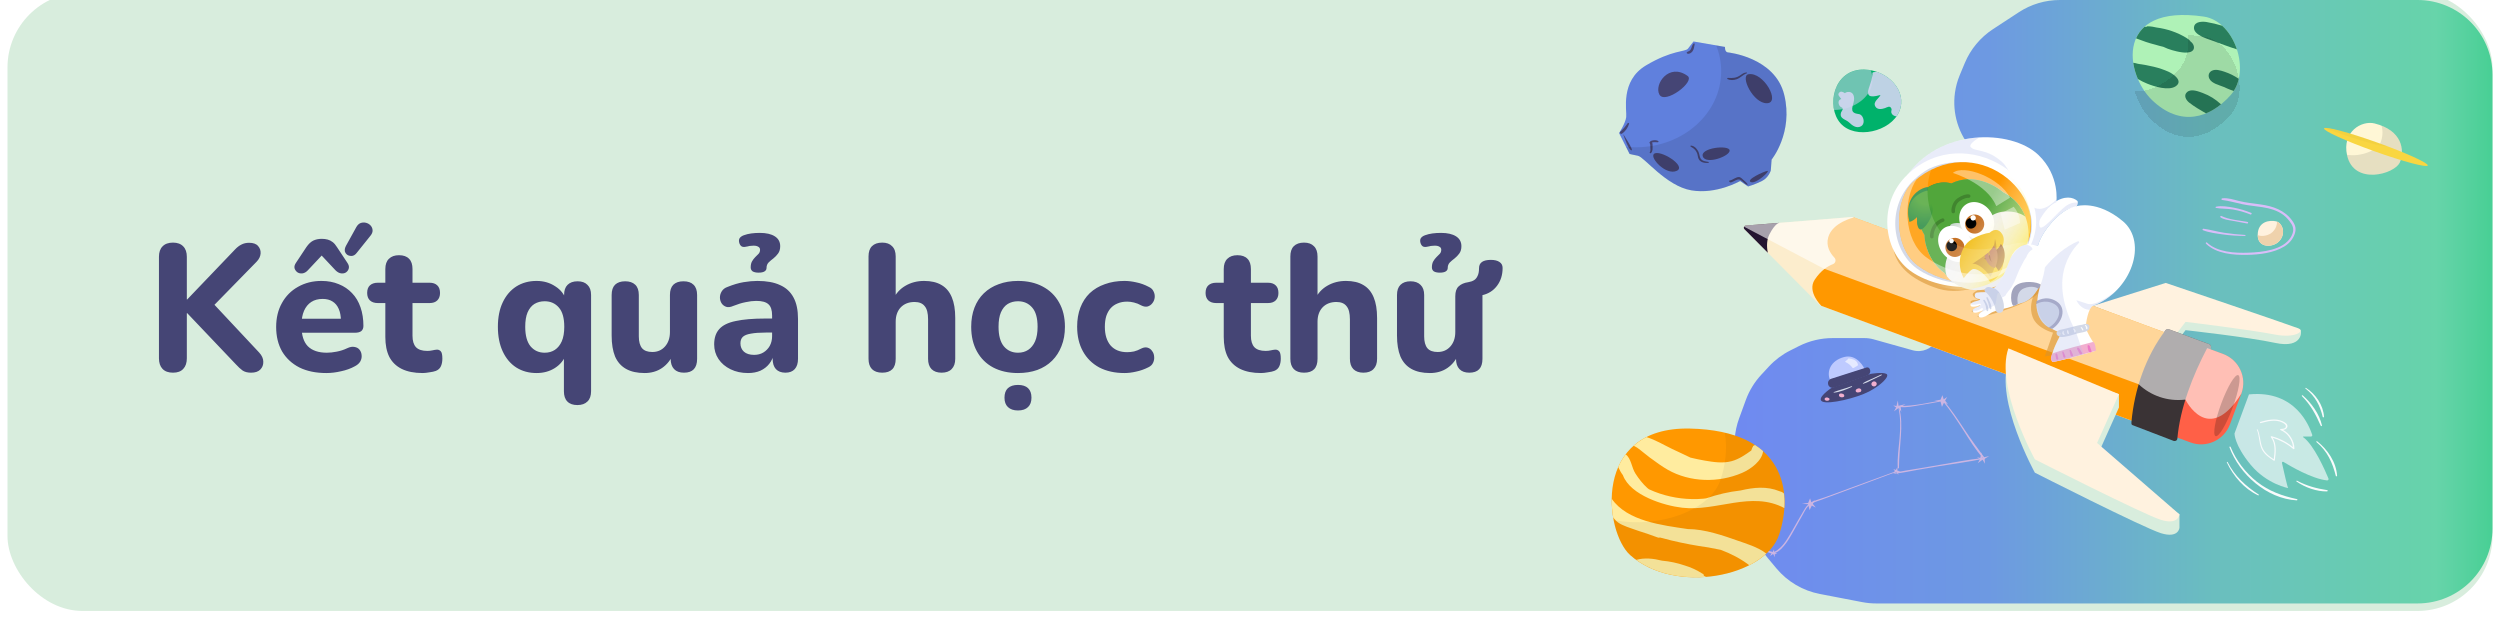 <svg width="667" height="169" viewBox="0 0 667 169" fill="none" xmlns="http://www.w3.org/2000/svg">
<g filter="url(#filter0_di_3522_154845)">
<rect x="2" width="663" height="165" rx="20" fill="#D8EDDD"/>
</g>
<path d="M510.243 93.438C515.669 94.957 519.798 88.549 516.171 84.236C514.189 81.88 514.425 78.378 516.705 76.309L526.858 67.094C527.695 66.334 528.458 65.496 529.137 64.591C534.244 57.778 533.805 48.301 528.09 41.989L526.29 40C522.537 35.855 520.813 30.261 521.583 24.723C521.806 23.119 522.234 21.55 522.857 20.056L524.202 16.828C525.743 13.131 528.36 9.981 531.712 7.787L538.624 3.264C541.88 1.134 545.685 0 549.575 0H645C656.046 0 665 8.954 665 20V141C665 152.046 656.046 161 645 161H500.583C499.313 161 498.047 160.879 496.8 160.639L485.52 158.467C480.998 157.596 476.916 155.192 473.962 151.66L471.65 148.896C469.718 146.587 468.333 143.872 467.597 140.952L464.583 128.994L463.228 122.751C462.426 119.053 462.689 115.205 463.986 111.651L465.785 106.723C466.696 104.228 468.095 101.939 469.901 99.99L471.941 97.787C473.565 96.034 475.49 94.586 477.625 93.513L479.97 92.332C482.759 90.93 485.837 90.199 488.959 90.199H497.431C498.256 90.199 499.077 90.312 499.871 90.534L510.243 93.438Z" fill="url(#paint0_linear_3522_154845)"/>
<g filter="url(#filter1_d_3522_154845)">
<path d="M558.404 78.481L577.819 72.365C577.819 72.365 608.298 80.694 613.71 82.632C614.132 82.783 614.585 87.799 606.985 86.148C599.995 84.627 583.106 82.757 583.106 82.757L580.059 86.742L558.404 78.481Z" fill="#D8EDDD"/>
<path d="M558.404 76.266L577.819 70.151C577.819 70.151 611.752 81.652 613.236 82.282C615.023 83.038 612.325 84.97 606.985 83.934C599.963 82.569 583.106 80.543 583.106 80.543L580.059 84.527L558.404 76.266Z" fill="#FFF2DF"/>
<path d="M493.925 52.58L465.774 54.846C465.285 54.888 465.066 55.477 465.415 55.825L485.309 75.869C485.486 76.046 485.7 76.182 485.934 76.27L575.542 109.425L584.268 85.839L494.659 52.684C494.425 52.596 494.175 52.565 493.925 52.586V52.58Z" fill="#FCEDCD"/>
<path d="M494.66 52.68C494.66 52.68 488.888 53.966 487.763 58.003C487.112 60.352 488.31 62.243 489.425 63.415C489.946 63.962 489.737 64.879 489.029 65.145C487.674 65.655 485.825 66.785 484.163 69.296C482.054 72.489 485.934 76.266 485.934 76.266L575.543 109.42L584.268 85.834L494.66 52.68Z" fill="#FF9800"/>
<path d="M584.264 85.845L593.131 89.126C597.386 90.701 599.566 95.435 597.989 99.695L594.97 107.853C593.395 112.108 588.661 114.288 584.401 112.711L575.534 109.43L584.264 85.845Z" fill="#FF6047"/>
<path d="M568.901 108.071L579.98 112.322C579.98 112.322 580.85 112.483 580.923 111.66C581.642 103.467 585.049 94.82 588.873 87.538L589.847 87.897C590.17 86.642 589.378 86.475 589.378 86.475L578.678 82.516C578.298 82.376 577.871 82.537 577.678 82.897C572.474 89.751 569.463 98.575 568.671 107.227C568.614 107.826 568.755 108.014 568.901 108.066V108.071Z" fill="#3A3335"/>
<path d="M465.416 55.819L471.656 62.106C471.281 60.325 471.411 58.523 472.052 57.257C473.646 54.126 474.756 54.121 474.756 54.121L465.78 54.845C465.291 54.887 465.072 55.475 465.421 55.824L465.416 55.819Z" fill="#241530"/>
<path d="M486.504 66.303L570.597 97.189C573.879 100.294 578.359 101.799 582.849 101.299L583.073 101.273C583.073 101.273 589.173 113.816 597.992 99.684C599.57 95.424 597.393 90.694 593.132 89.116L589.34 87.714L589.845 87.902C590.168 86.647 589.376 86.48 589.376 86.48L578.676 82.521C578.296 82.38 577.869 82.542 577.676 82.901C577.577 83.032 577.489 83.162 577.39 83.292L494.657 52.679C494.423 52.591 494.173 52.56 493.923 52.58L474.732 54.122L465.772 54.841C465.59 54.857 465.444 54.95 465.35 55.075C465.335 55.102 465.324 55.128 465.309 55.154L486.504 66.303Z" fill="white" fill-opacity="0.6"/>
<path d="M595.653 103.456C593.991 107.951 591.965 111.342 591.126 111.034C590.293 110.727 590.96 106.831 592.627 102.336C594.294 97.84 596.315 94.449 597.153 94.757C597.987 95.064 597.32 98.96 595.653 103.456Z" fill="black" fill-opacity="0.2"/>
<path d="M535.838 91.168L565.333 99.835V103.393L559.499 116.405L581.481 131.911V135.469C581.481 135.469 581.257 138.386 576.548 136.928C571.839 135.469 542.902 120.78 542.902 120.78C542.902 120.78 532.249 101.492 535.838 91.173V91.168Z" fill="#D8EDDD"/>
<path d="M535.838 87.61L565.333 99.835L559.499 112.847L581.481 131.912C581.481 131.912 581.257 134.828 576.548 133.37C571.839 131.912 542.902 117.222 542.902 117.222C542.902 117.222 532.249 97.934 535.838 87.615V87.61Z" fill="#FFF2DF"/>
<g style="mix-blend-mode:hard-light" opacity="0.66">
<path d="M596.165 110.336C596.165 110.336 596.139 113.43 600.484 118.675C604.828 123.916 610.694 124.952 610.485 124.884C610.314 124.827 609.22 119.952 608.829 118.196C608.777 117.967 609.027 117.785 609.23 117.91C611.012 119.004 616.835 122.421 620.862 122.843C621.138 122.874 621.341 122.593 621.232 122.337C620.404 120.327 617.367 113.342 614.491 111.31C614.413 111.253 614.455 111.128 614.549 111.128H616.585C616.815 111.128 616.976 110.904 616.903 110.69C616.2 108.612 612.606 98.647 600.025 99.897L596.16 110.336H596.165Z" fill="#F9FBFC"/>
</g>
<g style="mix-blend-mode:hard-light">
<path d="M609.137 109.378C609.663 109.295 610.179 109.071 610.283 108.487C610.413 107.758 609.491 107.279 608.944 107.034C607.064 106.19 604.975 106.701 603.084 107.216C602.823 107.289 602.954 107.617 603.193 107.555C604.49 107.206 605.829 106.826 607.184 106.94C607.845 106.997 608.507 107.159 609.09 107.492C609.512 107.732 610.043 108.076 609.814 108.654C609.642 109.091 608.918 109.091 608.533 109.102C608.371 109.102 608.246 109.326 608.434 109.409C610.283 110.196 611.565 111.956 611.762 113.946C610.085 112.592 608.142 111.592 606.048 111.055C605.933 111.024 605.761 111.144 605.85 111.274C607.126 112.993 606.913 115.196 606.631 117.202C605.313 116.347 604.042 115.384 603.501 113.842C602.975 112.347 602.995 110.722 602.339 109.263C602.292 109.164 602.089 109.201 602.136 109.31C602.829 110.951 602.657 112.821 603.412 114.446C604.074 115.868 605.392 116.764 606.673 117.582C606.777 117.65 606.908 117.566 606.923 117.462C607.21 115.436 607.444 113.285 606.366 111.472C608.376 112.092 610.231 113.081 611.835 114.457C611.934 114.54 612.158 114.503 612.158 114.342C612.106 112.274 610.929 110.373 609.137 109.383V109.378Z" fill="#F9FBFC"/>
</g>
<path d="M612.82 127.832C608.903 126.968 605.356 125.728 602.162 123.212C599.084 120.785 596.604 117.545 595.12 113.909C595.057 113.748 594.745 113.805 594.807 113.982C597.495 121.248 604.772 127.707 612.763 128.166C612.982 128.176 613.039 127.879 612.815 127.827L612.82 127.832Z" fill="#F9FBFC"/>
<path d="M620.897 125.436C617.996 124.988 615.48 124.322 612.87 122.931C612.75 122.868 612.557 123.025 612.693 123.124C614.99 124.723 618.022 125.817 620.84 125.78C621.054 125.78 621.132 125.473 620.892 125.436H620.897Z" fill="#F9FBFC"/>
<path d="M618.245 112.419C618.109 112.315 617.87 112.481 618.021 112.607C620.928 115.018 622.308 118.076 623.199 121.654C623.241 121.811 623.543 121.785 623.532 121.618C623.324 118.013 621.011 114.591 618.24 112.419H618.245Z" fill="#F9FBFC"/>
<path d="M619.502 108.174C618.809 105.112 616.7 102.205 614.381 100.158C614.251 100.043 614.012 100.205 614.152 100.351C616.481 102.7 617.851 105.257 619.174 108.253C619.247 108.419 619.549 108.372 619.502 108.174Z" fill="#F9FBFC"/>
<path d="M615.236 98.163C615.137 98.1 614.981 98.236 615.09 98.324C617.648 100.33 618.971 102.794 619.705 105.914C619.742 106.075 620.06 106.049 620.049 105.872C619.856 102.773 617.82 99.793 615.236 98.163Z" fill="#F9FBFC"/>
<path d="M602.608 126.603C599.107 124.353 596.242 121.707 594.33 117.951C594.278 117.852 594.059 117.915 594.111 118.029C595.836 121.681 598.742 125.087 602.457 126.822C602.613 126.895 602.774 126.707 602.608 126.603Z" fill="#F9FBFC"/>
</g>
<g style="mix-blend-mode:multiply" opacity="0.21">
<path d="M513.27 51.359C512.733 50.979 512.207 50.583 511.691 50.177C512.238 50.541 512.764 50.937 513.27 51.359Z" fill="#F2AFCF"/>
</g>
<g style="mix-blend-mode:multiply" opacity="0.21">
<path d="M518.665 56.141C518.732 56.167 518.805 56.193 518.873 56.219C518.727 56.38 518.503 56.521 518.18 56.516C517.592 56.511 517.232 56.214 517.05 55.74C517.571 55.917 518.102 56.063 518.659 56.141H518.665Z" fill="#F2AFCF"/>
</g>
<g filter="url(#filter2_d_3522_154845)">
<path d="M543.739 60.179C543.739 60.179 544.474 56.726 548.698 52.684C550.954 50.522 552.558 50.136 553.709 49.949C554.189 49.871 554.579 48.548 554.204 48.235C553.105 47.313 550.907 46.688 547.828 48.839C543.145 52.111 541.088 58.075 541.14 59.549C541.192 61.023 543.734 60.184 543.734 60.184L543.739 60.179Z" fill="white"/>
<g style="mix-blend-mode:multiply" opacity="0.28">
<path d="M548.697 52.678C550.953 50.516 552.557 50.131 553.709 49.943C554.047 49.886 554.334 49.219 554.344 48.719C553.573 48.636 552.422 48.73 551.125 49.667C548.901 51.277 544.613 56.861 544.15 55.027C543.9 54.027 544.28 52.772 544.676 51.834C542.212 54.923 541.097 58.455 541.134 59.543C541.186 61.023 543.728 60.179 543.728 60.179C543.728 60.179 544.462 56.725 548.687 52.683L548.697 52.678Z" fill="#B0BBEA"/>
</g>
<g style="mix-blend-mode:multiply" opacity="0.57">
<path d="M544.835 69.404C544.835 69.404 540.532 74.597 542.309 79.265C543.496 82.385 547.747 83.427 547.747 83.427L545.549 89.781L553.436 88.432V74.254L544.835 69.399V69.404Z" fill="#D69230"/>
</g>
<g style="mix-blend-mode:multiply" opacity="0.57">
<path d="M505.148 59.122C505.148 59.122 503.523 67.331 517.166 71.697C523.891 73.848 532.877 69.405 532.877 69.405C532.877 69.405 526.61 72.223 526.349 73.082C526.089 73.942 527.907 74.697 527.907 74.697C527.907 74.697 526.131 74.53 525.719 75.145C525.308 75.759 528.225 76.265 528.225 76.265C528.225 76.265 525.745 77.317 526.089 77.833C526.433 78.353 529.501 77.218 529.501 77.218C529.501 77.218 527.126 78.869 527.735 79.26C528.11 79.499 535.361 77.676 540.539 75.145C543.743 73.577 545.9 70.842 545.9 70.842L508.461 57.778L505.153 59.117L505.148 59.122Z" fill="#D69230"/>
</g>
<path d="M548.629 48.662C548.629 48.662 549.692 41.557 543.805 35.968C536.549 29.082 517.15 28.764 508.461 42.052C499.772 55.34 516.702 65.07 525.609 65.44C534.517 65.81 540.977 60.393 540.977 60.393C540.977 60.393 544.54 49.923 548.624 48.662H548.629Z" fill="white"/>
<g style="mix-blend-mode:multiply" opacity="0.28">
<path d="M548.63 48.663C548.63 48.663 548.677 48.36 548.693 47.834C540.54 56.252 538.102 41.526 534.232 37.969C530.096 34.171 526.861 35.25 525.767 33.88C525.329 33.328 526.507 32.333 528.075 31.332C520.803 31.739 513.103 34.953 508.462 42.052C506.259 45.423 505.706 48.563 506.248 51.382C515.27 55.965 532.211 63.539 540.671 60.643C540.874 60.487 540.983 60.398 540.983 60.398C540.983 60.398 544.546 49.928 548.63 48.668V48.663Z" fill="#B0BBEA"/>
</g>
<path d="M508.915 41.251C500.945 48.845 502.399 61.383 509.452 66.759C516.542 72.155 534.394 75.234 541.64 60.42C549.891 43.558 524.486 26.405 508.915 41.251Z" fill="white"/>
<path d="M514.703 39.656C513.344 40.417 512.026 41.359 510.781 42.526C503.201 49.579 504.582 61.226 511.291 66.216C516.011 69.727 525.747 72.17 533.524 68.602C536.321 67.019 538.791 64.57 540.582 60.997C547.552 47.079 529.258 32.952 514.703 39.656Z" fill="#D3D9E8"/>
<path d="M510.554 43.126C505.439 47.517 504.918 60.372 511.565 65.461C518.212 70.545 533.698 74.405 540.538 60.419C547.378 46.433 526.916 29.087 510.554 43.126Z" fill="#FF9800"/>
<g filter="url(#filter3_i_3522_154845)">
<path d="M518.83 65.646C514.555 62.691 513.463 57.631 513.451 55.471C512.447 53.82 510.64 49.742 511.445 46.639C512.452 42.76 517.26 40.659 520.616 41.735C526.333 38.888 532.239 42.114 534.478 44.082C544.289 49.122 542.295 62.545 535.549 67.448C528.803 72.35 521.459 70.071 518.83 65.646Z" fill="url(#paint1_linear_3522_154845)"/>
</g>
<g filter="url(#filter4_i_3522_154845)">
<path d="M518.83 65.646C514.555 62.691 513.463 57.631 513.451 55.471C512.447 53.82 510.64 49.742 511.445 46.639C512.452 42.76 517.26 40.659 520.616 41.735C526.333 38.888 532.239 42.114 534.478 44.082C537.492 45.63 539.391 47.969 540.382 50.609C539.752 50.049 537.712 48.99 534.592 49.236C531.473 49.482 528.291 52.324 527.09 53.715C524.381 52.058 521.071 51.963 520.398 52.78C519.725 53.597 520.262 55.757 521.798 57.909C518.316 61.644 518.804 65.249 519.483 66.584C519.241 66.284 519.023 65.971 518.83 65.646Z" fill="#51A63B"/>
</g>
<g filter="url(#filter5_i_3522_154845)">
<ellipse cx="520.747" cy="58.823" rx="4.161" ry="5.21" transform="rotate(-38.417 520.747 58.823)" fill="white"/>
</g>
<ellipse cx="521.574" cy="60.68" rx="2.552" ry="2.552" transform="rotate(-19.574 521.574 60.68)" fill="#C57125"/>
<ellipse cx="520.73" cy="60.279" rx="1.405" ry="1.405" transform="rotate(-19.574 520.73 60.279)" fill="black"/>
<ellipse cx="520.655" cy="58.947" rx="0.617" ry="0.617" transform="rotate(-19.574 520.655 58.947)" fill="white"/>
<g filter="url(#filter6_i_3522_154845)">
<ellipse cx="526.446" cy="52.624" rx="4.414" ry="5.21" transform="rotate(-32.841 526.446 52.624)" fill="white"/>
</g>
<ellipse cx="526.845" cy="54.456" rx="2.552" ry="2.552" transform="rotate(-19.574 526.845 54.456)" fill="#C57125"/>
<ellipse cx="525.873" cy="54.248" rx="1.402" ry="1.402" transform="rotate(-19.574 525.873 54.248)" fill="black"/>
<circle cx="526.433" cy="52.798" r="0.715" transform="rotate(-19.574 526.433 52.798)" fill="white"/>
<g filter="url(#filter7_i_3522_154845)">
<path d="M530.85 55.347C529.915 55.461 527.53 56.054 525.476 57.516C523.085 59.299 521.851 63.792 523.928 67.462C525.161 65.788 526.021 65.173 526.297 65.075C526.927 64.86 528.748 65.242 530.987 68.491C535.673 66.407 534.579 60.586 534.132 59.329C534.484 58.327 535.144 56.653 533.791 55.203C532.71 54.043 531.38 54.816 530.85 55.347Z" fill="#F1BD18"/>
</g>
<path d="M531.045 68.555C529.479 66.17 527.214 64.737 526.184 65.103C531.208 61.609 532.031 61.477 532.26 58.423C533.242 61.719 532.581 66.012 531.045 68.555Z" fill="#BF800F"/>
<g filter="url(#filter8_i_3522_154845)">
<path d="M531.944 60.215C531.479 61.693 529.12 63.07 527.416 64.242C528.082 64.213 529.798 64.807 531.331 67.406C533.091 65.671 533.645 62.146 531.944 60.215Z" fill="#7B2C25"/>
</g>
<path d="M509.43 53.42C507.961 47.527 511.949 44.918 514.296 44.553C514.406 45.374 514.586 48.848 515.058 50.527C515.647 52.625 513.245 55.897 512.209 55.405C511.381 55.011 511.404 53.006 511.519 52.052C510.947 52.691 510.249 53.21 509.43 53.42Z" fill="url(#paint2_linear_3522_154845)"/>
<path d="M509.443 53.884C507.973 47.991 512.302 45.787 514.649 45.421C514.759 46.243 515.096 48.306 515.568 49.985C516.157 52.083 513.258 56.361 512.222 55.869C511.394 55.475 511.417 53.47 511.532 52.516C510.959 53.155 510.262 53.674 509.443 53.884Z" fill="url(#paint3_radial_3522_154845)"/>
<path fill-rule="evenodd" clip-rule="evenodd" d="M523.994 46.695C523.477 46.862 522.883 47.15 522.254 47.58C521.547 48.062 521.124 48.788 520.892 49.452C520.662 50.108 520.595 50.772 520.664 51.19C520.706 51.447 520.948 51.621 521.205 51.578C521.462 51.536 521.636 51.294 521.593 51.037C521.557 50.817 521.588 50.317 521.781 49.763C521.972 49.219 522.297 48.692 522.785 48.358C523.351 47.972 523.864 47.728 524.285 47.591C524.717 47.45 525.015 47.435 525.164 47.462C525.42 47.509 525.665 47.34 525.712 47.084C525.759 46.828 525.59 46.582 525.334 46.535C524.968 46.468 524.499 46.53 523.994 46.695ZM518.771 53.252C518.691 53.004 518.426 52.867 518.178 52.947C517.502 53.164 516.391 53.833 515.754 54.813C515.433 55.306 515.208 55.906 515.074 56.449C514.943 56.978 514.883 57.522 514.947 57.895C514.991 58.152 515.235 58.324 515.492 58.279C515.748 58.235 515.92 57.992 515.876 57.735C515.845 57.553 515.869 57.16 515.989 56.675C516.105 56.202 516.296 55.707 516.544 55.327C517.042 54.561 517.957 54.008 518.466 53.844C518.714 53.765 518.851 53.499 518.771 53.252Z" fill="black" fill-opacity="0.2"/>
<path d="M532.242 66.165C530.46 65.863 529.678 63.813 529.51 62.826C529.829 62.57 530.125 62.401 530.464 62.088C530.554 63.751 531.27 64.6 531.334 64.535C531.397 64.471 530.964 63.58 530.757 61.84C531.215 61.326 531.837 60.495 531.943 60.207C533.675 62.259 532.829 65.095 532.242 66.165Z" fill="#A9524C"/>
<path d="M528.212 71.253C518.482 73.918 508.53 68.542 505.983 59.247C503.436 49.952 509.259 40.256 518.989 37.592C528.72 34.927 538.672 40.302 541.219 49.598C543.765 58.893 537.942 68.588 528.212 71.253Z" fill="url(#paint4_linear_3522_154845)"/>
<path opacity="0.71" d="M519.087 57.939C514.523 53.496 513.127 45.693 515.237 39.978C513.659 40.77 512.085 41.812 510.554 43.13C505.439 47.521 504.918 60.377 511.565 65.466C518.113 70.477 533.599 74.701 541.148 59.548C537.73 58.116 526.437 65.101 519.087 57.944V57.939Z" fill="white" fill-opacity="0.2"/>
<path opacity="0.71" d="M513.803 63.22C507.813 58.636 507.651 47.734 511.423 42.416C511.131 42.645 510.844 42.88 510.558 43.124C505.442 47.516 504.922 60.371 511.568 65.46C517.486 69.992 530.421 73.534 538.01 64.371C530.322 70.633 519.179 67.33 513.808 63.22H513.803Z" fill="white" fill-opacity="0.6"/>
<path opacity="0.69" d="M532.597 49.667L536.269 47.406C533.498 42.01 523.804 38.426 521.027 40.807C521.027 40.807 530.128 43.552 532.602 49.672L532.597 49.667Z" fill="white" fill-opacity="0.6"/>
<path opacity="0.69" d="M537.249 49.829L533.785 51.652L534.853 55.939L538.932 54.173C538.932 54.173 539 51.787 537.249 49.829Z" fill="white" fill-opacity="0.6"/>
<path d="M543.082 60.178C540.056 59.116 537.482 61.002 536.446 63.45C535.404 65.898 534.029 70.956 530.611 72.326C530.611 72.326 532.247 74.279 533.476 77.227C533.476 77.227 539.701 76.639 543.541 71.888C547.38 67.138 547.187 61.627 543.087 60.184L543.082 60.178Z" fill="white"/>
<path d="M531.01 72.622C531.379 72.58 528.066 72.612 527.384 72.752C526.754 72.882 526.587 74.216 527.67 74.351C528.754 74.487 528.212 74.669 527.988 74.805C527.764 74.94 525.597 75.211 525.733 76.112C525.868 77.013 528.301 76.112 528.301 76.112C528.525 76.43 526.004 76.789 526.316 77.737C526.634 78.685 528.749 77.555 529.113 77.466C529.473 77.378 527.374 78.42 527.936 79.138C528.499 79.857 530.239 78.862 531.004 78.279C531.77 77.69 533.901 77.227 533.901 77.227L531.01 72.627V72.622Z" fill="white"/>
<path d="M538.352 75.701C538.352 75.701 538.014 76.123 537.295 76.264C536.576 76.404 535.883 72.321 537.821 70.841C539.759 69.362 543.738 69.883 544.452 70.623C545.161 71.362 538.352 75.701 538.352 75.701Z" fill="#A2A4BD"/>
<path d="M538.35 75.701C538.35 75.701 537.626 72.633 539.924 71.628C542.221 70.627 543.737 71.628 543.737 71.628C543.737 71.628 542.122 75.383 538.35 75.701Z" fill="#D3D9E8"/>
<path d="M531.36 71.487C531.36 71.487 533.095 71.243 534.21 74.295C534.923 76.254 534.876 78.134 533.376 78.155C532.626 78.165 532.412 77.389 532.412 77.389C532.412 77.389 532.366 76.488 531.662 75.087C530.959 73.686 529.959 72.738 529.959 72.738C528.802 72.253 529.985 70.638 531.355 71.493L531.36 71.487Z" fill="#D3D9E8"/>
<path d="M530.321 74.045C530.243 73.868 529.941 73.914 529.978 74.128C530.056 74.602 530.306 75.034 530.462 75.487C530.639 75.998 530.665 76.561 530.874 77.055C530.936 77.201 531.249 77.253 531.28 77.055C531.447 76.003 530.738 74.967 530.321 74.045Z" fill="#D3D9E8"/>
<path d="M529.506 74.721C529.376 74.539 529.001 74.685 529.146 74.904C529.423 75.32 529.641 75.763 529.777 76.242C529.902 76.68 529.891 77.143 530.037 77.57C530.089 77.727 530.381 77.742 530.428 77.57C530.678 76.633 530.042 75.456 529.511 74.721H529.506Z" fill="#D3D9E8"/>
<g style="mix-blend-mode:multiply" opacity="0.28">
<path d="M539.558 65.091C539.86 64.445 540.209 63.825 540.626 63.252C540.948 62.424 541.428 61.668 542.173 61.257C542.22 61.215 542.272 61.179 542.324 61.142C541.923 60.324 541.209 59.97 540.266 59.939C538.245 60.418 536.583 63.127 536.448 63.445C535.552 65.554 534.401 69.602 531.911 71.555C531.582 71.461 531.358 71.487 531.358 71.487C530.087 70.69 528.978 72.034 529.759 72.612C528.858 72.628 527.748 72.675 527.384 72.748C526.753 72.878 526.587 74.211 527.67 74.347C528.754 74.482 528.212 74.665 527.988 74.8C527.785 74.92 526.024 75.154 525.764 75.852C525.79 75.852 525.816 75.852 525.847 75.863C526.014 75.93 526.175 75.967 526.342 75.988C526.571 75.977 526.806 75.977 527.03 75.962C527.41 75.899 527.79 75.779 528.165 75.701C528.493 75.633 528.603 76.05 528.316 76.191C528.306 76.196 528.29 76.201 528.28 76.206C528.024 76.503 526.029 76.878 526.316 77.727C526.352 77.842 526.42 77.93 526.509 77.988C526.404 77.837 526.514 77.545 526.759 77.566C526.915 77.582 527.087 77.592 527.264 77.592C527.78 77.488 528.269 77.222 528.676 76.894C528.884 76.727 529.144 77.019 529.03 77.227C528.946 77.378 528.848 77.503 528.733 77.608C528.91 77.535 529.045 77.477 529.113 77.462C529.337 77.404 528.618 77.785 528.176 78.248C529.483 77.55 530.801 76.863 532.098 76.154C532.239 75.972 532.369 75.784 532.473 75.587C532.457 75.545 532.452 75.498 532.468 75.446C532.65 74.888 532.65 74.3 532.749 73.732C532.749 73.664 532.754 73.597 532.76 73.529C532.76 73.461 532.791 73.404 532.838 73.357C532.874 73.232 532.916 73.107 532.978 72.982C533.036 72.857 533.197 72.805 533.317 72.867C533.702 73.076 533.979 73.529 534.177 74.055C534.442 73.904 534.708 73.758 534.974 73.612C535.244 73.107 535.619 72.664 535.958 72.169C535.989 72.123 536.026 72.102 536.067 72.091C536.291 71.753 536.526 71.419 536.771 71.096C537.01 70.654 537.25 70.206 537.458 69.747C538.073 68.398 538.521 66.971 539.24 65.674C539.339 65.497 539.443 65.304 539.558 65.096V65.091Z" fill="#B0BBEA"/>
</g>
<path d="M566.341 53.658C559.522 47.954 554.058 49.673 554.058 49.673C552.901 49.861 550.958 50.517 548.703 52.679C544.478 56.726 543.744 60.174 543.744 60.174C543.744 60.174 543.103 60.388 542.462 60.414C542.363 60.779 542.316 60.997 542.316 60.997C542.316 60.997 548.192 59.424 544.463 70.624C540.733 81.823 549.896 83.083 549.896 83.604C549.896 84.125 546.692 88.954 547.536 91.162C547.708 91.615 559.001 88.292 559.001 88.292L558.413 85.896C558.413 85.896 556.579 83.078 556.511 82.031C556.444 80.984 557.168 76.734 558.413 76.26C568.67 72.358 573.16 59.351 566.346 53.653L566.341 53.658Z" fill="white"/>
<path d="M558.409 85.902C558.409 85.902 548.017 88.579 547.564 89.043C547.111 89.501 546.954 91.095 547.694 91.21C548.434 91.324 559.191 88.256 559.191 88.256C559.191 88.256 559.066 85.949 558.409 85.902Z" fill="#F2AFCF"/>
<path d="M549.063 89.907C548.996 89.641 548.949 89.355 548.844 89.105C548.719 88.818 548.412 88.99 548.386 89.162C548.386 89.162 548.386 89.162 548.381 89.157C548.381 89.417 548.454 89.678 548.495 89.933C548.537 90.178 548.527 90.459 548.74 90.61C548.839 90.683 549.006 90.688 549.084 90.574C549.225 90.36 549.121 90.141 549.063 89.907Z" fill="#ED7AC7"/>
<path d="M551.077 89.861C551.077 89.804 551.057 89.752 551.03 89.7C550.989 89.57 550.931 89.445 550.879 89.314C550.775 89.059 550.661 88.809 550.562 88.554C550.489 88.361 550.134 88.418 550.192 88.642C550.286 89.007 550.353 89.371 550.447 89.736C550.515 89.997 550.65 90.2 550.947 90.085C551.004 90.064 551.062 89.991 551.072 89.918C551.072 89.929 551.072 89.918 551.083 89.866L551.077 89.861Z" fill="#ED7AC7"/>
<path d="M552.828 88.798C552.729 88.558 552.63 88.319 552.51 88.095C552.437 87.959 552.135 88.006 552.151 88.178C552.172 88.433 552.229 88.678 552.286 88.928C552.344 89.173 552.37 89.475 552.531 89.673C552.682 89.861 553.057 89.829 553.073 89.548C553.089 89.293 552.922 89.038 552.828 88.803V88.798Z" fill="#ED7AC7"/>
<path d="M555.373 88.652C555.43 88.689 555.425 88.668 555.352 88.584C555.32 88.527 555.284 88.47 555.248 88.412C555.18 88.298 555.107 88.183 555.039 88.074C554.904 87.86 554.789 87.615 554.591 87.459C554.445 87.345 554.143 87.397 554.159 87.61C554.18 87.891 554.362 88.157 554.492 88.402C554.602 88.621 554.711 88.959 554.914 89.105C555.055 89.204 555.279 89.241 555.419 89.105C555.43 89.095 555.435 89.09 555.445 89.079C555.597 88.933 555.55 88.756 555.378 88.647L555.373 88.652Z" fill="#ED7AC7"/>
<path d="M557.744 87.574C557.676 87.293 557.613 87.017 557.394 86.809C557.264 86.684 556.936 86.751 556.952 86.965C556.967 87.262 557.035 87.569 557.082 87.861C557.129 88.179 557.202 88.481 557.493 88.647C557.671 88.746 558.051 88.647 558.02 88.392C557.988 88.116 557.816 87.85 557.744 87.574Z" fill="#ED7AC7"/>
<path d="M557.459 81.895C557.553 81.541 557.157 81.119 556.704 81.088C556.318 81.062 555.886 81.182 555.48 81.323C554.625 81.401 553.719 81.692 552.99 81.869C552.208 82.062 551.427 82.26 550.646 82.453C550.161 82.573 549.437 82.63 549.015 82.948C548.739 83.156 548.624 83.458 548.713 83.713C548.718 83.864 548.812 84.005 548.921 84.104C548.958 84.166 549.005 84.219 549.067 84.26C549.151 84.312 549.244 84.349 549.338 84.37C549.38 84.385 549.421 84.396 549.463 84.406C549.505 84.495 549.599 84.562 549.744 84.573C551.271 84.667 552.844 84.016 554.297 83.614C555.037 83.411 556.787 83.286 557.277 82.583C557.386 82.427 557.423 82.276 557.412 82.135C557.449 82.062 557.464 81.984 557.464 81.901L557.459 81.895Z" fill="#D3D9E8"/>
<path d="M550.851 83.785C550.763 83.723 550.669 83.687 550.627 83.582C550.57 83.447 550.591 83.291 550.617 83.15C550.648 82.983 550.393 82.936 550.335 83.082C550.242 83.311 550.148 83.572 550.289 83.801C550.403 83.984 550.617 84.093 550.82 83.994C550.898 83.957 550.934 83.843 550.851 83.785Z" fill="#F9FBFC"/>
<path d="M551.902 83.265C551.86 83.098 551.86 82.926 551.761 82.78C551.715 82.713 551.605 82.718 551.558 82.78C551.36 83.046 551.475 83.629 551.756 83.796C551.829 83.838 551.954 83.806 551.975 83.718C552.022 83.551 551.944 83.431 551.897 83.265H551.902Z" fill="#F9FBFC"/>
<path d="M553.329 82.327C553.204 82.228 552.99 82.369 553.121 82.504C553.256 82.645 553.35 82.838 553.376 83.031C553.392 83.177 553.366 83.286 553.48 83.395C553.532 83.442 553.61 83.432 553.662 83.395C554.022 83.145 553.558 82.51 553.329 82.327Z" fill="#F9FBFC"/>
<path d="M555.387 81.968C555.262 81.853 555.023 82.015 555.169 82.156C555.278 82.265 555.372 82.385 555.44 82.525C555.497 82.64 555.518 82.734 555.606 82.828C555.664 82.885 555.815 82.869 555.83 82.775C555.888 82.479 555.591 82.156 555.387 81.968Z" fill="#F9FBFC"/>
<path d="M556.491 81.395C556.366 81.306 556.142 81.442 556.283 81.572C556.512 81.785 556.533 82.046 556.559 82.343C556.575 82.52 556.861 82.556 556.913 82.384C557.033 82.004 556.794 81.613 556.486 81.4L556.491 81.395Z" fill="#F9FBFC"/>
<path d="M543.289 75.087C543.289 75.087 545.779 73.238 548.681 75.077C551.582 76.915 550.165 80.786 547.514 82.421C547.514 82.421 543.461 81.312 543.294 75.087H543.289Z" fill="#A2A4BD"/>
<path d="M543.289 75.795C543.289 75.795 545.508 74.347 548.092 75.785C550.676 77.222 549.014 80.744 546.649 82.025C546.649 82.025 543.435 80.665 543.289 75.795Z" fill="#D3D9E8"/>
<g style="mix-blend-mode:multiply" opacity="0.28">
<path d="M553.775 82.995C553.775 82.995 549.534 75.807 550.29 68.843C550.816 63.967 553.248 60.889 554.66 59.477C554.863 59.274 554.634 58.941 554.368 59.055C551.133 60.415 548.039 63.061 545.596 65.978C545.44 67.212 545.091 68.733 544.455 70.629C540.725 81.828 549.888 83.089 549.888 83.61C549.888 84.131 546.685 88.959 547.529 91.168C547.643 91.465 552.561 90.131 555.915 89.183L553.775 82.99V82.995Z" fill="#B0BBEA"/>
</g>
<g style="mix-blend-mode:multiply" opacity="0.28">
<path d="M564.357 72.467C562.163 74.124 558.778 76.322 556.887 75.707L553.975 74.759C553.975 74.759 554.944 77.239 557.527 77.327C557.777 76.796 558.074 76.395 558.402 76.27C560.694 75.4 562.7 74.066 564.351 72.467H564.357Z" fill="#B0BBEA"/>
</g>
</g>
<g filter="url(#filter9_d_3522_154845)">
<path d="M633.537 27.604C640.934 29.453 641.596 34.719 640.304 37.928C639.007 41.136 627.995 44.241 626.198 36.094C624.807 29.802 630.084 26.739 633.537 27.604Z" fill="#FFF7D6"/>
<path d="M635.115 32.746C635.641 31.449 635.845 29.813 635.407 28.198C641.033 30.407 641.476 35.017 640.298 37.928C639.001 41.137 627.989 44.242 626.192 36.095C626.182 36.048 626.176 36.001 626.166 35.954C629.896 36.616 634.323 34.699 635.115 32.74V32.746Z" fill="black" fill-opacity="0.1"/>
<path d="M620.057 28.922C619.828 29.558 625.839 32.292 633.481 35.027C641.123 37.762 647.499 39.46 647.728 38.824C647.957 38.189 641.946 35.454 634.304 32.72C626.662 29.985 620.286 28.287 620.057 28.922Z" fill="#F9D641"/>
<path opacity="0.51" d="M636.861 33.651C635.918 33.969 629.881 32.318 622.734 29.76C621.859 29.448 621.005 29.135 620.181 28.823C621.124 28.505 627.162 30.156 634.309 32.714C635.184 33.026 636.038 33.339 636.861 33.651Z" fill="black" fill-opacity="0.05"/>
</g>
<g filter="url(#filter10_d_3522_154845)">
<path d="M497.417 13.225C503.579 13.376 509.007 18.902 506.736 24.372C504.465 29.841 494.969 32.008 491.046 27.57C487.124 23.132 489.124 13.017 497.412 13.225H497.417Z" fill="#00B26B"/>
<g style="mix-blend-mode:hard-light" opacity="0.51">
<path d="M497.416 13.236C497.989 13.251 498.552 13.309 499.104 13.413C499.698 14.975 499.75 16.705 499.036 18.429C497.604 21.877 493.296 24.013 489.326 24.008C488.311 19.2 490.946 13.074 497.416 13.236Z" fill="#DAD5F7"/>
</g>
<g style="mix-blend-mode:soft-light" opacity="0.9">
<path d="M505.133 25.434C504.83 25.215 504.632 24.924 504.58 24.548C504.56 24.392 504.721 23.882 504.669 23.746C504.278 22.678 503.518 23.303 502.908 23.512C502.064 23.804 500.825 24.012 500.314 23.033C499.668 21.793 501.267 21.006 501.721 20.012C500.955 20.194 500.1 20.433 499.387 20.366C499.038 20.334 498.762 20.272 498.553 19.965C498.178 19.402 498.527 18.428 498.72 17.865C499.132 16.662 499.496 15.667 499.58 14.391C499.507 14.209 499.569 13.98 499.83 13.933C500.163 13.875 500.486 13.855 500.809 13.849C505.372 15.469 508.581 19.933 506.742 24.361C506.544 24.84 506.284 25.299 505.982 25.726C505.685 25.705 505.393 25.606 505.138 25.424L505.133 25.434Z" fill="#D3D6F2"/>
</g>
<g style="mix-blend-mode:soft-light" opacity="0.9">
<path d="M491.275 21.107C490.931 20.539 490.05 19.997 490.748 19.33C491.17 18.929 491.749 19.2 492.202 19.523C492.384 19.367 492.639 19.252 492.905 19.216C494.332 19.002 494.806 20.237 494.65 21.419C494.463 22.836 493.259 24.669 495.499 25.029C495.963 25.102 496.281 25.112 496.64 25.477C497.343 26.19 497.526 27.784 496.546 28.347C495.28 29.071 494.14 28.097 493.296 27.3C492.405 26.456 490.608 26.357 491.228 24.596C491.285 24.43 491.572 24.102 491.603 23.93C491.723 23.263 491.306 23.414 490.967 23.091C490.639 22.779 490.41 22.138 490.561 21.69C490.686 21.331 490.967 21.138 491.264 21.107H491.275Z" fill="#D3D6F2"/>
</g>
</g>
<path d="M588 4.43C596.204 5.639 600.731 19.083 595.152 25.36C589.568 31.637 581.733 33.918 574.227 26.761C566.72 19.604 564.277 0.941 588 4.43Z" fill="#AFF2B7"/>
<path d="M588.791 5.894C590.109 6.118 591.51 6.446 592.885 6.868C594.651 8.482 596.006 10.733 596.803 13.17C594.563 12.457 592.344 11.608 590.151 10.811C588.807 10.326 585.124 9.274 585.358 7.248C585.54 5.675 587.666 5.696 588.796 5.888L588.791 5.894Z" fill="#297F5D"/>
<path d="M569.907 10.218C570.413 9.087 571.142 8.051 572.137 7.16C572.324 7.16 572.512 7.144 572.699 7.144C572.757 7.066 572.845 7.014 572.991 7.014C573.825 7.025 574.632 7.15 575.424 7.348C578.169 7.717 580.826 8.598 583.232 10.051C583.675 10.317 584.17 10.64 584.41 11.041C584.54 11.15 584.675 11.254 584.785 11.369C585.415 12.025 585.67 13.145 584.748 13.697C583.488 14.453 580.836 13.755 579.55 13.395C578.727 13.166 577.935 12.864 577.169 12.489C576.476 12.332 575.783 12.145 575.101 11.937C573.366 11.509 571.668 10.926 570.017 10.275C569.97 10.259 569.944 10.233 569.907 10.212V10.218Z" fill="#297F5D"/>
<path d="M570.379 17.02C573.213 17.422 576.177 18.01 578.703 19.213C580 19.833 582.495 21.62 580.49 23.006C578.615 24.297 574.749 23.084 572.879 22.318C572.134 22.016 571.233 21.599 570.384 21.078C569.79 19.682 569.358 18.213 569.149 16.739C569.566 16.802 569.972 16.895 570.379 17.015V17.02Z" fill="#297F5D"/>
<path d="M583.584 24.51C584.684 23.63 586.559 24.401 587.668 24.802C589.549 25.489 591.127 26.505 592.57 27.834C591.304 28.855 589.966 29.677 588.564 30.25C587.023 29.355 585.444 28.453 584.085 27.38C583.209 26.688 582.47 25.396 583.579 24.51H583.584Z" fill="#297F5D"/>
<path d="M597.299 21.036C597.033 22.198 596.596 23.297 595.965 24.271C594.778 23.896 593.585 23.318 593.246 23.177C592.074 22.693 590.115 22.281 589.475 21.026C589.074 20.239 589.256 19.38 590.027 18.927C591.048 18.328 592.449 18.802 593.475 19.135C594.84 19.583 596.122 20.219 597.299 21.031V21.036Z" fill="#297F5D"/>
<g filter="url(#filter11_d_3522_154845)">
<path d="M581.353 13.182C583.463 10.807 584.13 7.405 583.692 4.025C584.994 4.077 586.396 4.207 587.906 4.431C596.111 5.64 600.637 19.084 595.058 25.36C589.474 31.637 581.64 33.919 574.133 26.762C572.081 24.803 570.409 21.985 569.544 18.995C573.914 19.235 578.035 16.917 581.353 13.182Z" fill="black" fill-opacity="0.1" shape-rendering="crispEdges"/>
</g>
<g filter="url(#filter12_d_3522_154845)">
<path d="M607.986 59.115C606.351 60.761 602.308 60.922 602.355 57.313C602.402 53.703 605.59 53.328 607.262 53.719C608.934 54.109 610.08 57.011 607.986 59.12V59.115Z" fill="#FFF2DF"/>
<g style="mix-blend-mode:multiply">
<path d="M606.377 56.505C607.216 55.656 607.528 54.687 607.502 53.797C609.034 54.396 609.977 57.109 607.987 59.115C606.367 60.745 602.392 60.912 602.361 57.412C603.663 57.906 605.424 57.464 606.377 56.505Z" fill="#EFD2AC"/>
</g>
<path d="M611.603 53.594C612.437 54.761 612.697 55.735 612.218 57.11C611.723 58.521 610.723 59.652 609.457 60.428C606.618 62.157 602.852 62.605 599.591 62.668C595.903 62.741 591.319 62.402 588.548 59.678C588.386 59.522 588.636 59.204 588.803 59.36C591.585 61.99 596.283 62.22 599.924 62.084C603.545 61.954 609.072 61.407 611.155 58.006C611.906 56.782 612.119 55.584 611.317 54.349C610.77 53.505 610.103 52.724 609.311 52.099C607.671 50.812 605.592 50.26 603.571 49.937C601.815 49.656 600.039 49.526 598.294 49.161C596.46 48.776 594.71 48.244 592.845 48.015C592.59 47.984 592.663 47.603 592.887 47.583C594.408 47.411 595.887 47.921 597.346 48.286C599.232 48.76 601.159 48.932 603.081 49.208C606.467 49.687 609.546 50.724 611.609 53.599L611.603 53.594Z" fill="#D9BDF9"/>
<path d="M598.958 57.625C596.994 57.604 595.036 57.495 593.093 57.219C591.332 56.963 589.394 56.739 587.732 56.083C587.524 56 587.67 55.666 587.868 55.692C589.727 55.937 591.551 56.495 593.41 56.771C595.27 57.047 597.14 57.25 599.015 57.354C599.192 57.364 599.109 57.63 598.958 57.625Z" fill="#D9BDF9"/>
<path d="M599.571 54.302C598.185 54.046 596.8 53.791 595.419 53.541C594.383 53.354 593.304 53.244 592.419 52.64C592.242 52.52 592.46 52.187 592.643 52.281C594.706 53.301 597.409 53.463 599.66 53.895C599.915 53.942 599.8 54.343 599.571 54.302Z" fill="#D9BDF9"/>
<path d="M600.434 51.895C598.913 51.29 597.35 50.837 595.73 50.561C594.24 50.306 592.698 50.41 591.229 50.144C591.037 50.108 591.094 49.853 591.261 49.816C592.771 49.498 594.548 49.806 596.043 50.092C597.621 50.395 599.147 50.863 600.632 51.478C600.882 51.582 600.668 51.988 600.434 51.895Z" fill="#D9BDF9"/>
</g>
<g filter="url(#filter13_d_3522_154845)">
<path d="M497.418 93.012C497.418 93.012 495.574 88.97 491.99 89.929C488.406 90.887 487.307 93.757 488.229 95.992L497.413 93.012H497.418Z" fill="#BECAFF"/>
<path d="M499.046 94.429C499.046 94.429 502.312 93.856 503.297 94.429C504.281 95.002 501.901 97.44 498.645 99.133C495.389 100.831 488.034 102.633 486.226 101.815C484.419 100.992 488.487 98.268 488.487 98.268L499.041 94.429H499.046Z" fill="#454575"/>
<path d="M498.097 92.68L488.569 95.722C487.97 95.914 487.6 96.529 487.731 97.144C487.767 97.321 487.824 97.487 487.918 97.628C487.918 97.633 487.923 97.638 487.928 97.644C488.246 98.107 488.845 98.284 489.371 98.092L498.17 94.852C498.784 94.628 499.128 93.956 498.93 93.336C498.81 92.956 498.571 92.643 498.092 92.68H498.097Z" fill="#454575"/>
<path d="M499.967 96.413C500.03 96.408 500.087 96.418 500.145 96.439C500.447 96.476 500.697 96.747 500.712 97.054C500.728 97.439 500.4 97.757 500.02 97.767C499.655 97.778 499.301 97.528 499.285 97.142C499.269 96.783 499.618 96.444 499.967 96.413Z" fill="#F2AFCF"/>
<path d="M495.099 98.841C495.151 98.596 495.375 98.434 495.604 98.367C495.63 98.362 495.656 98.356 495.682 98.351C495.917 98.174 496.406 98.32 496.542 98.57C496.604 98.684 496.615 98.789 496.594 98.882C496.583 98.95 496.568 99.018 496.521 99.085C496.411 99.247 496.193 99.33 495.963 99.341C495.792 99.382 495.625 99.393 495.5 99.367C495.26 99.315 495.041 99.106 495.094 98.841H495.099Z" fill="#F2AFCF"/>
<path d="M490.667 99.94C490.678 99.893 490.699 99.852 490.725 99.81C490.793 99.716 490.902 99.669 491.022 99.659C491.168 99.623 491.329 99.643 491.48 99.695C491.688 99.711 491.881 99.815 491.991 100.024C492.079 100.19 492.079 100.409 491.928 100.534C491.761 100.675 491.423 100.69 491.214 100.659C491.1 100.643 490.99 100.591 490.891 100.524C490.86 100.508 490.829 100.498 490.803 100.477C490.709 100.404 490.662 100.305 490.652 100.201C490.631 100.117 490.631 100.029 490.673 99.945L490.667 99.94Z" fill="#F2AFCF"/>
<path d="M486.835 101.008C486.939 100.721 487.372 100.669 487.622 100.742C487.684 100.758 487.752 100.794 487.814 100.841C487.955 100.867 488.07 100.945 488.101 101.122C488.169 101.508 487.7 101.612 487.413 101.596C487.116 101.581 486.694 101.388 486.83 101.013L486.835 101.008Z" fill="#F2AFCF"/>
<path d="M497.036 96.915C497.713 96.43 498.551 96.133 499.307 95.784C500.166 95.388 501.031 94.998 501.891 94.597C502.016 94.539 502.156 94.706 502.016 94.774C501.166 95.19 500.323 95.612 499.473 96.024C498.718 96.388 497.947 96.836 497.129 97.05C497.056 97.071 496.957 96.977 497.041 96.915H497.036Z" fill="#D3D9E8"/>
<path d="M489.263 99.269C490.8 98.664 492.43 98.326 493.972 97.706C494.097 97.654 494.238 97.815 494.092 97.883C492.623 98.55 490.935 99.284 489.31 99.43C489.222 99.441 489.164 99.305 489.258 99.269H489.263Z" fill="#D3D9E8"/>
<path d="M492.368 91.043C492.633 90.856 492.868 90.647 493.092 90.418C493.066 90.356 493.133 90.267 493.232 90.278C493.248 90.278 493.269 90.283 493.284 90.288C493.305 90.288 493.326 90.288 493.352 90.299C494.17 90.424 495.066 90.637 495.509 91.408C495.629 91.616 495.774 91.939 495.649 92.174C495.603 92.267 495.363 92.372 495.3 92.408C495.035 92.564 494.764 92.716 494.498 92.867C494.42 92.913 494.305 92.882 494.253 92.809C493.764 92.132 493.154 91.632 492.399 91.278C492.31 91.236 492.274 91.101 492.362 91.038L492.368 91.043Z" fill="white" fill-opacity="0.6"/>
</g>
<g style="mix-blend-mode:hard-light">
<path d="M505.542 126.142C507.454 125.647 509.454 125.402 511.397 125.069C513.408 124.72 515.419 124.376 517.435 124.043C521.279 123.402 525.16 122.595 529.046 122.214C527.015 119.985 525.42 117.266 523.795 114.75C522.081 112.104 520.362 109.453 518.336 107.03C516.341 107.379 514.346 107.728 512.351 108.072C510.564 108.38 508.704 108.791 506.886 108.598C506.667 108.578 506.756 108.301 506.949 108.307C510.751 108.364 514.596 107.395 518.336 106.775C518.372 106.77 518.404 106.775 518.425 106.786C518.461 106.786 518.497 106.791 518.524 106.822C520.586 109.239 522.347 111.885 524.087 114.542C525.837 117.209 527.713 119.73 529.603 122.298C529.728 122.47 529.447 122.647 529.317 122.506C529.281 122.47 529.244 122.423 529.208 122.386C525.348 123.23 521.368 123.699 517.471 124.355C515.518 124.689 513.559 125.017 511.606 125.355C509.605 125.699 507.589 126.173 505.568 126.376C505.391 126.392 505.396 126.184 505.547 126.147L505.542 126.142Z" fill="#CCB5E2"/>
<path d="M506.328 124.875C506.146 122.266 506.573 119.604 506.797 117.005C507.037 114.234 507.105 111.463 506.495 108.733C506.474 108.639 506.657 108.582 506.683 108.676C507.36 111.166 507.344 113.728 507.162 116.286C506.959 119.14 506.677 121.958 506.641 124.823C506.641 124.99 506.339 125.068 506.328 124.875Z" fill="#CCB5E2"/>
<path d="M457.549 142.956C460.914 143.191 464.227 143.873 467.405 145.009C468.91 145.551 470.348 146.207 471.786 146.91C472.39 147.202 472.859 147.368 473.536 147.139C474.015 146.973 474.526 146.514 474.906 146.176C475.641 145.509 476.24 144.707 476.771 143.878C477.792 142.29 478.688 140.607 479.636 138.977C480.095 138.185 480.553 137.393 481.011 136.602C481.418 135.904 481.808 135.159 482.423 134.622C483.678 133.528 485.674 133.127 487.21 132.565C489.138 131.856 491.065 131.148 492.993 130.44C497.29 128.866 501.582 127.288 505.88 125.715C506.01 125.668 506.083 125.84 505.953 125.887C502.051 127.34 498.15 128.794 494.248 130.247C492.326 130.966 490.404 131.679 488.476 132.393C487.486 132.757 486.497 133.127 485.507 133.492C484.481 133.872 483.262 134.18 482.47 134.987C481.798 135.674 481.376 136.617 480.907 137.445C480.376 138.388 479.839 139.331 479.308 140.274C478.454 141.785 477.636 143.352 476.63 144.769C475.849 145.863 474.693 147.259 473.323 147.618C472.796 147.759 472.317 147.618 471.838 147.389C470.942 146.967 470.072 146.504 469.16 146.113C465.457 144.524 461.498 143.597 457.481 143.321C457.216 143.305 457.32 142.951 457.554 142.967L457.549 142.956Z" fill="#CCB5E2"/>
<path d="M518.59 106.551L518.235 105.437L517.715 106.661L516.027 106.864L517.704 107.01L518.11 108.562L518.689 107.369L519.746 107.906L518.965 106.905L519.506 105.89L518.59 106.551Z" fill="#CCB5E2"/>
<path d="M483.284 134.075L482.929 132.96L482.414 134.184L480.721 134.387L482.398 134.533L482.81 136.085L483.383 134.892L484.445 135.429L483.659 134.429L484.2 133.413L483.284 134.075Z" fill="#CCB5E2"/>
<path d="M506.521 108.265L506.349 106.849L505.974 108.333L505.125 108.161L505.886 108.729L505.313 109.74L506.584 108.812L507.266 109.891L507.11 108.583L508.412 107.817L506.521 108.265Z" fill="#CCB5E2"/>
<path d="M457.73 142.716L457.558 141.294L457.183 142.779L456.334 142.607L457.095 143.18L456.527 144.185L457.798 143.258L458.48 144.336L458.319 143.029L459.621 142.263L457.73 142.716Z" fill="#CCB5E2"/>
<path d="M528.871 122.105L528.699 120.688L528.329 122.173L527.475 121.996L528.235 122.569L527.667 123.579L528.939 122.652L529.621 123.73L529.465 122.423L530.762 121.657L528.871 122.105Z" fill="#CCB5E2"/>
<path d="M506.232 125.58L506.221 124.622L505.836 125.382L505.153 125.169L505.549 125.658L505.159 126.434L505.956 125.867L506.482 126.747L506.372 125.981L507.086 125.731L506.232 125.58Z" fill="#CCB5E2"/>
<path d="M473.335 147.509L473.319 146.545L472.939 147.311L472.256 147.092L472.652 147.587L472.261 148.363L473.053 147.79L473.579 148.676L473.47 147.91L474.184 147.66L473.335 147.509Z" fill="#CCB5E2"/>
</g>
<g filter="url(#filter14_d_3522_154845)">
<path d="M460.96 8.643C460.96 8.643 473.571 9.877 476.035 19.972C478.504 30.067 472.67 37.245 472.67 37.245L472.446 40.162C472.446 40.162 471.884 42.068 470.092 42.964C468.3 43.86 466.393 44.423 466.393 44.423L464.263 42.964C464.263 42.964 457.98 46.6 451.255 45.454C444.525 44.308 438.696 36.573 437.013 36.234C435.331 35.896 434.768 35.745 434.768 35.745L431.966 30.176C431.966 30.176 433.648 27.598 433.872 25.915C434.096 24.233 432.19 16.269 439.144 12.122C446.098 7.976 449.687 8.533 450.359 7.637C451.031 6.741 451.818 5.731 451.818 5.731L460.231 7.189C460.231 7.189 460.116 8.523 460.97 8.648L460.96 8.643Z" fill="#6080DD"/>
<path d="M466.503 14.471C464.169 14.862 467.738 22.321 471.436 22.212C475.135 22.097 470.54 13.799 466.503 14.471Z" fill="#454575"/>
<path d="M471.567 40.255C472.39 40.161 468.571 43.849 467.118 43.25C465.665 42.651 470.686 40.359 471.567 40.255Z" fill="#454575"/>
<path d="M433.051 30.416C433.478 31.697 434.505 34.609 435.275 34.781C436.046 34.953 433.051 30.416 433.051 30.416Z" fill="#454575"/>
<path d="M441.264 35.739C440.118 36.802 444.514 41.537 447.343 40.256C450.166 38.974 442.723 34.39 441.264 35.739Z" fill="#454575"/>
<path d="M461.469 34.786C461.641 36.323 455.104 38.719 454.307 36.406C453.51 34.094 461.297 33.25 461.469 34.786Z" fill="#454575"/>
<path d="M450.249 14.924C452.364 16.455 444.17 22.628 442.717 19.888C441.263 17.148 445.285 11.33 450.249 14.924Z" fill="#454575"/>
<path d="M461.019 15.445C462.342 15.539 463.243 15.497 464.368 14.71C464.879 14.356 465.337 13.997 465.988 14.007C466.139 14.007 466.165 14.184 466.025 14.236C465.019 14.596 464.347 15.466 463.337 15.815C462.566 16.08 461.659 16.137 460.915 15.789C460.722 15.7 460.826 15.429 461.024 15.445H461.019Z" fill="#454575"/>
<path d="M450.087 8.575C450.269 8.429 450.488 8.393 450.681 8.273C450.952 8.106 451.103 7.866 451.223 7.575C451.41 7.111 451.483 6.658 451.837 6.288C451.947 6.174 452.181 6.278 452.145 6.439C451.999 7.059 451.973 7.778 451.598 8.314C451.311 8.716 450.728 9.148 450.217 8.986C450.04 8.929 449.91 8.716 450.087 8.575Z" fill="#454575"/>
<path d="M440.11 32.801C440.026 32.671 440.11 32.562 440.219 32.515C440.287 32.296 440.646 32.187 440.875 32.14C441.344 32.041 441.974 32.02 442.396 32.28C442.589 32.4 442.49 32.619 442.287 32.629C442.011 32.645 441.74 32.593 441.469 32.603C441.381 32.603 440.933 32.619 440.761 32.687C440.927 32.942 440.912 33.369 440.907 33.65C440.901 34.306 440.995 35.036 440.464 35.515C440.333 35.63 440.021 35.489 440.156 35.312C440.438 34.947 440.323 34.364 440.307 33.937C440.297 33.525 440.339 33.155 440.115 32.801H440.11Z" fill="#454575"/>
<path d="M432.273 29.833C432.632 29.463 433.023 29.14 433.361 28.739C433.684 28.359 433.966 27.953 434.252 27.547C434.367 27.385 434.705 27.463 434.643 27.687C434.346 28.719 433.632 29.75 432.731 30.338C432.408 30.552 431.981 30.135 432.273 29.833Z" fill="#454575"/>
<path d="M451.171 33.51C452.051 33.593 452.718 34.312 453.098 35.068C453.322 35.521 453.395 36 453.525 36.479C453.848 37.636 454.781 37.677 455.812 37.865C456 37.901 455.927 38.115 455.771 38.13C454.833 38.219 453.656 38.021 453.197 37.078C452.963 36.594 452.968 36.005 452.765 35.5C452.411 34.625 451.858 34.25 451.077 33.797C450.931 33.713 450.994 33.494 451.171 33.51Z" fill="#454575"/>
<path d="M461.5 42.824C462.318 42.709 463.266 41.745 464.11 41.922C464.501 42.006 464.917 42.48 465.193 42.725C465.589 43.069 466.022 43.397 466.267 43.865C466.267 43.865 466.267 43.871 466.267 43.876C466.267 43.881 466.267 43.881 466.267 43.886C466.287 43.97 466.194 44.027 466.116 43.99C465.381 43.662 464.85 42.787 464.079 42.574C463.417 42.391 462.516 43.167 461.823 43.339C461.682 43.376 461.537 43.324 461.448 43.209C461.417 43.173 461.391 43.136 461.36 43.094C461.276 42.99 461.37 42.834 461.495 42.813L461.5 42.824Z" fill="#454575"/>
<path d="M436.503 33.963C449.042 33.963 459.21 24.879 459.21 13.669C459.21 11.247 458.736 8.929 457.866 6.773L460.226 7.184C460.226 7.184 460.111 8.518 460.966 8.643C460.966 8.643 473.577 9.877 476.041 19.972C478.51 30.067 472.676 37.245 472.676 37.245L472.452 40.162C472.452 40.162 471.889 42.068 470.097 42.964C468.306 43.86 466.399 44.423 466.399 44.423L464.268 42.964C464.268 42.964 457.986 46.6 451.261 45.454C444.536 44.308 438.702 36.573 437.019 36.234C435.337 35.896 434.774 35.745 434.774 35.745L433.805 33.817C434.696 33.911 435.597 33.968 436.514 33.968L436.503 33.963Z" fill="black" fill-opacity="0.1"/>
</g>
<g filter="url(#filter15_d_3522_154845)">
<path d="M450.853 109.008C476.297 109.552 478.407 125.927 474.684 137.271C470.961 148.623 446.826 153.397 434.938 142.772C428.044 136.607 424.598 108.446 450.853 109.008Z" fill="#FF9800"/>
<path d="M436.531 144.044C438.807 143.408 441.157 143.684 443.443 144.256C445.489 144.44 447.507 144.864 449.451 145.527C451.064 146.016 452.621 146.698 454.096 147.647C454.142 147.675 454.197 147.693 454.243 147.73C454.289 147.757 454.335 147.785 454.382 147.813C454.575 147.942 454.612 148.117 454.566 148.274C454.778 148.375 454.999 148.485 455.211 148.587C448.65 149.121 441.729 147.794 436.55 144.044H436.531Z" fill="#FFEC9F"/>
<path d="M430.007 127.733C434.154 133.742 443.443 134.801 450.318 135.824C454.806 135.824 459.773 137.557 463.864 139.003C465.385 139.547 469.182 140.662 471.246 142.367C469.965 143.546 468.426 144.588 466.694 145.472C464.427 143.731 461.809 142.376 459.109 141.372C458.013 141.16 456.907 140.948 455.81 140.726C452.493 140.266 449.193 139.648 445.931 138.865C444.908 138.616 443.885 138.349 442.872 138.073C442.715 138.137 442.531 138.156 442.346 138.091C441.388 137.768 440.439 137.428 439.489 137.068C438.024 136.607 436.559 136.128 435.112 135.603C433.776 135.124 431.684 134.46 430.799 133.189C430.661 133.069 430.541 132.931 430.412 132.802C430.136 131.171 429.979 129.466 430.016 127.733H430.007Z" fill="#FFEC9F"/>
<path d="M433.002 121.457C432.476 120.757 432.062 120.02 431.748 119.264C432.274 118.076 432.937 116.942 433.73 115.892C435.241 117.034 435.287 119.402 436.347 121.034C437.222 122.388 438.31 123.798 439.508 124.867C439.646 124.987 439.784 125.088 439.932 125.199C440.872 125.65 441.858 126.028 442.825 126.351C446.539 127.585 450.511 128.065 454.409 127.724C454.676 127.696 454.934 127.659 455.202 127.631C458.178 126.599 461.238 125.881 464.362 125.53C467.873 124.71 471.375 124.314 474.821 125.742C474.987 125.788 475.153 125.835 475.31 125.899C475.605 126.01 475.817 126.176 475.983 126.369C476.112 127.65 476.139 128.94 476.056 130.221C467.292 125.549 458.031 131.188 448.806 130.129C444.042 129.585 435.02 126.867 433.002 121.476V121.457Z" fill="#FFEC9F"/>
<path d="M440.302 116.851C439.141 115.994 437.998 114.961 436.772 114.095C436.468 113.92 436.173 113.763 435.869 113.588C436.855 112.713 437.98 111.939 439.27 111.285C441.657 112.003 443.979 113.423 446.154 114.464C447.757 115.229 449.407 115.966 451.01 116.758C452.282 117.062 453.554 117.339 454.844 117.56C457.194 117.956 459.655 118.343 461.995 117.708C463.94 117.182 465.617 116.03 467.239 114.86C467.396 114.473 467.46 114.141 467.663 113.865C467.663 113.846 467.672 113.828 467.681 113.81C467.718 113.625 467.884 113.524 468.068 113.496C468.124 113.459 468.17 113.423 468.234 113.395C469.018 113.911 469.736 114.455 470.391 115.035C470.105 117.689 467.009 119.882 464.778 120.841C461.636 122.186 458.162 122.831 454.743 122.702C451.324 122.573 447.923 121.688 444.947 119.993C443.325 119.071 441.813 117.938 440.311 116.841L440.302 116.851Z" fill="#FFEC9F"/>
<path d="M459.072 122.591C460.335 118.739 460.925 114.297 460.16 110.104C476.757 114.021 477.9 127.502 474.683 137.27C470.96 148.623 446.825 153.396 434.937 142.771C432.983 141.03 431.315 137.519 430.514 133.4C442.392 135.777 456.317 130.985 459.072 122.591Z" fill="black" fill-opacity="0.05"/>
</g>
<path d="M46.152 99.432C44.936 99.432 44.008 99.096 43.368 98.424C42.728 97.752 42.408 96.808 42.408 95.592V68.52C42.408 67.304 42.728 66.376 43.368 65.736C44.008 65.064 44.936 64.728 46.152 64.728C47.336 64.728 48.248 65.064 48.888 65.736C49.528 66.376 49.848 67.304 49.848 68.52V79.896H49.944L62.712 66.552C63.256 65.976 63.816 65.544 64.392 65.256C65 64.936 65.688 64.776 66.456 64.776C67.576 64.776 68.376 65.064 68.856 65.64C69.368 66.216 69.592 66.888 69.528 67.656C69.464 68.424 69.112 69.144 68.472 69.816L55.656 82.92L55.704 79.704L69.144 94.056C69.88 94.856 70.248 95.672 70.248 96.504C70.28 97.336 70.008 98.04 69.432 98.616C68.888 99.16 68.072 99.432 66.984 99.432C66.056 99.432 65.304 99.24 64.728 98.856C64.184 98.472 63.576 97.912 62.904 97.176L49.944 83.544H49.848V95.592C49.848 96.808 49.528 97.752 48.888 98.424C48.28 99.096 47.368 99.432 46.152 99.432ZM87.071 99.528C84.287 99.528 81.887 99.032 79.871 98.04C77.887 97.016 76.351 95.592 75.263 93.768C74.207 91.912 73.679 89.736 73.679 87.24C73.679 84.808 74.191 82.68 75.215 80.856C76.239 79 77.663 77.56 79.487 76.536C81.343 75.48 83.439 74.952 85.775 74.952C87.471 74.952 89.007 75.24 90.383 75.816C91.759 76.36 92.943 77.16 93.935 78.216C94.927 79.24 95.679 80.504 96.191 82.008C96.703 83.48 96.959 85.128 96.959 86.952C96.959 87.56 96.767 88.024 96.383 88.344C95.999 88.632 95.439 88.776 94.703 88.776H79.631V85.032H91.727L90.959 85.704C90.959 84.392 90.767 83.304 90.383 82.44C89.999 81.544 89.439 80.872 88.703 80.424C87.999 79.976 87.119 79.752 86.063 79.752C84.879 79.752 83.871 80.024 83.039 80.568C82.207 81.112 81.567 81.896 81.119 82.92C80.671 83.944 80.447 85.176 80.447 86.616V87C80.447 89.432 81.007 91.224 82.127 92.376C83.279 93.528 84.975 94.104 87.215 94.104C87.983 94.104 88.863 94.008 89.855 93.816C90.847 93.624 91.775 93.32 92.639 92.904C93.375 92.552 94.031 92.44 94.607 92.568C95.183 92.664 95.631 92.92 95.951 93.336C96.271 93.752 96.447 94.232 96.479 94.776C96.543 95.32 96.431 95.864 96.143 96.408C95.855 96.92 95.375 97.352 94.703 97.704C93.615 98.312 92.383 98.76 91.007 99.048C89.663 99.368 88.351 99.528 87.071 99.528ZM82.127 72.12C81.679 72.6 81.199 72.872 80.687 72.936C80.175 73 79.727 72.904 79.343 72.648C78.959 72.36 78.703 71.992 78.575 71.544C78.479 71.096 78.623 70.6 79.007 70.056L81.743 65.928C82.319 65.096 82.927 64.52 83.567 64.2C84.239 63.88 84.991 63.72 85.823 63.72C86.399 63.72 86.927 63.784 87.407 63.912C87.887 64.04 88.335 64.264 88.751 64.584C89.167 64.904 89.551 65.352 89.903 65.928L92.639 70.056C93.023 70.6 93.167 71.096 93.071 71.544C92.975 71.992 92.735 72.36 92.351 72.648C91.999 72.904 91.551 73 91.007 72.936C90.495 72.872 89.999 72.6 89.519 72.12L85.823 68.184L82.127 72.12ZM95.135 67.512C94.783 67.96 94.383 68.216 93.935 68.28C93.487 68.312 93.087 68.232 92.735 68.04C92.383 67.816 92.143 67.496 92.015 67.08C91.919 66.632 92.015 66.136 92.303 65.592L95.087 60.552C95.407 60.008 95.791 59.656 96.239 59.496C96.719 59.336 97.199 59.32 97.679 59.448C98.159 59.576 98.559 59.816 98.879 60.168C99.199 60.52 99.375 60.936 99.407 61.416C99.439 61.896 99.247 62.392 98.831 62.904L95.135 67.512ZM112.743 99.528C110.535 99.528 108.679 99.16 107.175 98.424C105.703 97.688 104.599 96.616 103.863 95.208C103.159 93.8 102.807 92.024 102.807 89.88V80.856H100.791C99.895 80.856 99.191 80.616 98.679 80.136C98.199 79.656 97.959 79 97.959 78.168C97.959 77.272 98.199 76.6 98.679 76.152C99.191 75.672 99.895 75.432 100.791 75.432H102.807V71.784C102.807 70.568 103.127 69.656 103.767 69.048C104.407 68.408 105.303 68.088 106.455 68.088C107.639 68.088 108.535 68.408 109.143 69.048C109.751 69.656 110.055 70.568 110.055 71.784V75.432H114.615C115.511 75.432 116.199 75.672 116.679 76.152C117.159 76.6 117.399 77.272 117.399 78.168C117.399 79 117.159 79.656 116.679 80.136C116.199 80.616 115.511 80.856 114.615 80.856H110.055V89.592C110.055 90.936 110.359 91.944 110.967 92.616C111.607 93.288 112.615 93.624 113.991 93.624C114.471 93.624 114.919 93.576 115.335 93.48C115.751 93.384 116.135 93.32 116.487 93.288C116.935 93.256 117.303 93.4 117.591 93.72C117.879 94.008 118.023 94.664 118.023 95.688C118.023 96.456 117.895 97.128 117.639 97.704C117.383 98.28 116.935 98.696 116.295 98.952C115.879 99.112 115.303 99.24 114.567 99.336C113.863 99.464 113.255 99.528 112.743 99.528ZM154.051 108.072C152.867 108.072 151.971 107.752 151.363 107.112C150.755 106.504 150.451 105.592 150.451 104.376V94.584H150.979C150.467 96.056 149.491 97.256 148.051 98.184C146.643 99.08 145.011 99.528 143.155 99.528C141.107 99.528 139.299 99.032 137.731 98.04C136.195 97.048 134.995 95.624 134.131 93.768C133.267 91.912 132.835 89.72 132.835 87.192C132.835 84.664 133.267 82.488 134.131 80.664C134.995 78.84 136.195 77.432 137.731 76.44C139.299 75.448 141.107 74.952 143.155 74.952C145.043 74.952 146.707 75.432 148.147 76.392C149.619 77.32 150.579 78.552 151.027 80.088L150.499 81.96V78.696C150.499 77.512 150.803 76.616 151.411 76.008C152.051 75.368 152.947 75.048 154.099 75.048C155.251 75.048 156.131 75.368 156.739 76.008C157.379 76.616 157.699 77.512 157.699 78.696V104.376C157.699 105.592 157.379 106.504 156.739 107.112C156.099 107.752 155.203 108.072 154.051 108.072ZM145.315 94.104C146.371 94.104 147.283 93.848 148.051 93.336C148.819 92.824 149.427 92.072 149.875 91.08C150.323 90.056 150.547 88.76 150.547 87.192C150.547 84.856 150.067 83.144 149.107 82.056C148.147 80.936 146.883 80.376 145.315 80.376C144.291 80.376 143.379 80.616 142.579 81.096C141.811 81.576 141.203 82.328 140.755 83.352C140.339 84.344 140.131 85.624 140.131 87.192C140.131 89.528 140.611 91.272 141.571 92.424C142.531 93.544 143.779 94.104 145.315 94.104ZM171.972 99.528C169.988 99.528 168.34 99.16 167.028 98.424C165.716 97.688 164.74 96.584 164.1 95.112C163.492 93.608 163.188 91.752 163.188 89.544V78.696C163.188 77.48 163.492 76.568 164.1 75.96C164.74 75.352 165.636 75.048 166.788 75.048C167.94 75.048 168.836 75.352 169.476 75.96C170.116 76.568 170.436 77.48 170.436 78.696V89.736C170.436 91.144 170.724 92.2 171.3 92.904C171.876 93.576 172.788 93.912 174.036 93.912C175.412 93.912 176.532 93.432 177.396 92.472C178.292 91.48 178.74 90.184 178.74 88.584V78.696C178.74 77.48 179.044 76.568 179.652 75.96C180.292 75.352 181.188 75.048 182.34 75.048C183.524 75.048 184.42 75.352 185.028 75.96C185.668 76.568 185.988 77.48 185.988 78.696V95.736C185.988 98.2 184.82 99.432 182.484 99.432C181.332 99.432 180.452 99.112 179.844 98.472C179.236 97.832 178.932 96.92 178.932 95.736V92.52L179.652 94.392C178.948 96.024 177.94 97.288 176.628 98.184C175.316 99.08 173.764 99.528 171.972 99.528ZM199.565 99.528C197.837 99.528 196.285 99.192 194.909 98.52C193.533 97.848 192.461 96.936 191.693 95.784C190.925 94.632 190.541 93.336 190.541 91.896C190.541 90.168 190.989 88.808 191.885 87.816C192.781 86.792 194.237 86.072 196.253 85.656C198.269 85.208 200.941 84.984 204.269 84.984H206.813V88.728H204.317C202.685 88.728 201.357 88.824 200.333 89.016C199.341 89.176 198.621 89.464 198.173 89.88C197.757 90.296 197.549 90.872 197.549 91.608C197.549 92.504 197.853 93.24 198.461 93.816C199.101 94.392 200.013 94.68 201.197 94.68C202.125 94.68 202.941 94.472 203.645 94.056C204.381 93.608 204.957 93.016 205.373 92.28C205.789 91.512 205.997 90.648 205.997 89.688V84.168C205.997 82.76 205.677 81.768 205.037 81.192C204.397 80.584 203.309 80.28 201.773 80.28C200.909 80.28 199.965 80.392 198.941 80.616C197.949 80.808 196.845 81.144 195.629 81.624C194.925 81.944 194.301 82.024 193.757 81.864C193.213 81.672 192.797 81.352 192.509 80.904C192.221 80.424 192.077 79.912 192.077 79.368C192.077 78.792 192.237 78.248 192.557 77.736C192.877 77.192 193.405 76.792 194.141 76.536C195.645 75.928 197.053 75.512 198.365 75.288C199.709 75.064 200.941 74.952 202.061 74.952C204.525 74.952 206.541 75.32 208.109 76.056C209.709 76.76 210.909 77.864 211.709 79.368C212.509 80.84 212.909 82.744 212.909 85.08V95.736C212.909 96.92 212.621 97.832 212.045 98.472C211.469 99.112 210.637 99.432 209.549 99.432C208.461 99.432 207.613 99.112 207.005 98.472C206.429 97.832 206.141 96.92 206.141 95.736V93.96L206.477 94.248C206.285 95.336 205.869 96.28 205.229 97.08C204.621 97.848 203.837 98.456 202.877 98.904C201.917 99.32 200.813 99.528 199.565 99.528ZM202.397 72.744C201.725 72.744 201.197 72.632 200.812 72.408C200.461 72.152 200.285 71.8 200.285 71.352C200.285 70.712 200.397 70.184 200.621 69.768C200.877 69.32 201.165 68.936 201.484 68.616C201.837 68.296 202.141 67.992 202.397 67.704C202.653 67.416 202.781 67.064 202.781 66.648C202.781 66.264 202.621 65.992 202.301 65.832C202.013 65.64 201.597 65.544 201.053 65.544C200.829 65.544 200.589 65.56 200.333 65.592C200.077 65.592 199.805 65.64 199.517 65.736C198.909 65.896 198.429 65.928 198.077 65.832C197.757 65.736 197.501 65.464 197.309 65.016C197.117 64.504 197.101 64.056 197.261 63.672C197.453 63.288 197.853 62.984 198.461 62.76C199.069 62.536 199.725 62.376 200.429 62.28C201.165 62.184 201.933 62.136 202.733 62.136C204.429 62.136 205.757 62.44 206.717 63.048C207.677 63.656 208.157 64.536 208.157 65.688C208.157 66.488 207.965 67.144 207.581 67.656C207.229 68.136 206.813 68.568 206.333 68.952C205.853 69.304 205.421 69.672 205.037 70.056C204.685 70.44 204.509 70.92 204.509 71.496C204.509 71.88 204.333 72.184 203.981 72.408C203.629 72.632 203.101 72.744 202.397 72.744ZM235.37 99.432C234.186 99.432 233.274 99.112 232.634 98.472C232.026 97.832 231.722 96.92 231.722 95.736V68.424C231.722 67.208 232.026 66.296 232.634 65.688C233.274 65.048 234.186 64.728 235.37 64.728C236.522 64.728 237.402 65.048 238.01 65.688C238.65 66.296 238.97 67.208 238.97 68.424V79.848H238.298C239.034 78.28 240.122 77.08 241.562 76.248C243.034 75.384 244.698 74.952 246.554 74.952C248.442 74.952 249.994 75.32 251.21 76.056C252.426 76.76 253.338 77.848 253.946 79.32C254.554 80.76 254.858 82.6 254.858 84.84V95.736C254.858 96.92 254.538 97.832 253.898 98.472C253.29 99.112 252.394 99.432 251.21 99.432C250.058 99.432 249.162 99.112 248.522 98.472C247.914 97.832 247.61 96.92 247.61 95.736V85.176C247.61 83.544 247.306 82.376 246.698 81.672C246.122 80.936 245.226 80.568 244.01 80.568C242.474 80.568 241.242 81.048 240.314 82.008C239.418 82.968 238.97 84.248 238.97 85.848V95.736C238.97 98.2 237.77 99.432 235.37 99.432ZM271.596 99.528C269.068 99.528 266.86 99.032 264.972 98.04C263.116 97.048 261.676 95.624 260.652 93.768C259.628 91.912 259.116 89.72 259.116 87.192C259.116 85.304 259.404 83.608 259.98 82.104C260.556 80.6 261.388 79.32 262.476 78.264C263.596 77.176 264.924 76.36 266.46 75.816C267.996 75.24 269.708 74.952 271.596 74.952C274.124 74.952 276.316 75.448 278.172 76.44C280.06 77.432 281.516 78.84 282.54 80.664C283.596 82.488 284.124 84.664 284.124 87.192C284.124 89.112 283.82 90.824 283.212 92.328C282.636 93.832 281.804 95.128 280.716 96.216C279.628 97.304 278.3 98.136 276.732 98.712C275.196 99.256 273.484 99.528 271.596 99.528ZM271.596 94.104C272.652 94.104 273.564 93.848 274.332 93.336C275.1 92.824 275.708 92.072 276.156 91.08C276.604 90.056 276.828 88.76 276.828 87.192C276.828 84.856 276.348 83.144 275.388 82.056C274.428 80.936 273.164 80.376 271.596 80.376C270.572 80.376 269.66 80.616 268.86 81.096C268.092 81.576 267.484 82.328 267.036 83.352C266.62 84.344 266.412 85.624 266.412 87.192C266.412 89.528 266.892 91.272 267.852 92.424C268.812 93.544 270.06 94.104 271.596 94.104ZM271.596 109.512C270.444 109.512 269.548 109.208 268.908 108.6C268.3 108.024 267.996 107.192 267.996 106.104C267.996 104.984 268.3 104.136 268.908 103.56C269.548 102.984 270.444 102.696 271.596 102.696C272.78 102.696 273.676 102.984 274.284 103.56C274.892 104.136 275.196 104.984 275.196 106.104C275.196 107.192 274.892 108.024 274.284 108.6C273.676 109.208 272.78 109.512 271.596 109.512ZM300.006 99.528C297.446 99.528 295.206 99.032 293.286 98.04C291.398 97.016 289.942 95.576 288.918 93.72C287.894 91.864 287.382 89.672 287.382 87.144C287.382 85.256 287.67 83.56 288.246 82.056C288.822 80.552 289.654 79.272 290.742 78.216C291.862 77.16 293.206 76.36 294.774 75.816C296.342 75.24 298.086 74.952 300.006 74.952C300.998 74.952 302.054 75.08 303.174 75.336C304.294 75.56 305.398 75.96 306.486 76.536C307.126 76.824 307.558 77.24 307.782 77.784C308.038 78.296 308.134 78.84 308.07 79.416C308.006 79.96 307.798 80.456 307.446 80.904C307.126 81.32 306.71 81.608 306.198 81.768C305.686 81.896 305.11 81.8 304.47 81.48C303.862 81.128 303.222 80.872 302.55 80.712C301.91 80.552 301.302 80.472 300.726 80.472C299.766 80.472 298.918 80.632 298.182 80.952C297.446 81.24 296.822 81.672 296.31 82.248C295.83 82.792 295.446 83.48 295.158 84.312C294.902 85.144 294.774 86.104 294.774 87.192C294.774 89.304 295.286 90.968 296.31 92.184C297.366 93.368 298.838 93.96 300.726 93.96C301.302 93.96 301.91 93.896 302.55 93.768C303.19 93.608 303.83 93.352 304.47 93C305.11 92.68 305.686 92.6 306.198 92.76C306.71 92.92 307.11 93.224 307.398 93.672C307.718 94.088 307.894 94.584 307.926 95.16C307.99 95.704 307.894 96.248 307.638 96.792C307.414 97.304 306.998 97.704 306.39 97.992C305.302 98.536 304.214 98.92 303.126 99.144C302.038 99.4 300.998 99.528 300.006 99.528ZM336.43 99.528C334.222 99.528 332.366 99.16 330.862 98.424C329.39 97.688 328.286 96.616 327.55 95.208C326.846 93.8 326.494 92.024 326.494 89.88V80.856H324.478C323.582 80.856 322.878 80.616 322.366 80.136C321.886 79.656 321.646 79 321.646 78.168C321.646 77.272 321.886 76.6 322.366 76.152C322.878 75.672 323.582 75.432 324.478 75.432H326.494V71.784C326.494 70.568 326.814 69.656 327.454 69.048C328.094 68.408 328.99 68.088 330.142 68.088C331.326 68.088 332.222 68.408 332.83 69.048C333.438 69.656 333.742 70.568 333.742 71.784V75.432H338.302C339.198 75.432 339.886 75.672 340.366 76.152C340.846 76.6 341.086 77.272 341.086 78.168C341.086 79 340.846 79.656 340.366 80.136C339.886 80.616 339.198 80.856 338.302 80.856H333.742V89.592C333.742 90.936 334.046 91.944 334.654 92.616C335.294 93.288 336.302 93.624 337.678 93.624C338.158 93.624 338.606 93.576 339.022 93.48C339.438 93.384 339.822 93.32 340.174 93.288C340.622 93.256 340.99 93.4 341.278 93.72C341.566 94.008 341.71 94.664 341.71 95.688C341.71 96.456 341.582 97.128 341.326 97.704C341.07 98.28 340.622 98.696 339.982 98.952C339.566 99.112 338.99 99.24 338.254 99.336C337.55 99.464 336.942 99.528 336.43 99.528ZM347.916 99.432C346.732 99.432 345.82 99.112 345.18 98.472C344.572 97.832 344.268 96.92 344.268 95.736V68.424C344.268 67.208 344.572 66.296 345.18 65.688C345.82 65.048 346.732 64.728 347.916 64.728C349.068 64.728 349.948 65.048 350.556 65.688C351.196 66.296 351.516 67.208 351.516 68.424V79.848H350.844C351.58 78.28 352.668 77.08 354.108 76.248C355.58 75.384 357.244 74.952 359.1 74.952C360.988 74.952 362.54 75.32 363.756 76.056C364.972 76.76 365.884 77.848 366.492 79.32C367.1 80.76 367.404 82.6 367.404 84.84V95.736C367.404 96.92 367.084 97.832 366.444 98.472C365.836 99.112 364.94 99.432 363.756 99.432C362.604 99.432 361.708 99.112 361.068 98.472C360.46 97.832 360.156 96.92 360.156 95.736V85.176C360.156 83.544 359.852 82.376 359.244 81.672C358.668 80.936 357.772 80.568 356.556 80.568C355.02 80.568 353.788 81.048 352.86 82.008C351.964 82.968 351.516 84.248 351.516 85.848V95.736C351.516 98.2 350.316 99.432 347.916 99.432ZM381.503 99.528C379.519 99.528 377.871 99.16 376.559 98.424C375.247 97.688 374.271 96.584 373.631 95.112C373.023 93.608 372.719 91.752 372.719 89.544V78.696C372.719 77.512 373.023 76.616 373.631 76.008C374.271 75.368 375.167 75.048 376.319 75.048C377.471 75.048 378.367 75.368 379.007 76.008C379.647 76.616 379.967 77.512 379.967 78.696V89.736C379.967 91.144 380.255 92.2 380.831 92.904C381.407 93.576 382.319 93.912 383.567 93.912C384.943 93.912 386.063 93.432 386.927 92.472C387.823 91.48 388.271 90.184 388.271 88.584V79.032C388.271 77.816 388.575 76.936 389.183 76.392C389.791 75.816 390.639 75.448 391.727 75.288C392.335 75.192 392.847 75.016 393.263 74.76C393.679 74.504 393.999 74.12 394.223 73.608C394.479 73.096 394.607 72.408 394.607 71.544C394.607 70.072 395.663 69.336 397.775 69.336C398.767 69.336 399.535 69.528 400.079 69.912C400.623 70.264 400.895 70.792 400.895 71.496C400.895 73.352 400.399 74.936 399.407 76.248C398.447 77.528 397.151 78.36 395.519 78.744V95.736C395.519 98.2 394.351 99.432 392.015 99.432C390.863 99.432 389.983 99.112 389.375 98.472C388.767 97.832 388.463 96.92 388.463 95.736V92.52L389.183 94.392C388.479 96.024 387.471 97.288 386.159 98.184C384.847 99.08 383.295 99.528 381.503 99.528ZM384.143 72.744C383.471 72.744 382.943 72.632 382.559 72.408C382.207 72.152 382.031 71.8 382.031 71.352C382.031 70.712 382.143 70.184 382.367 69.768C382.623 69.32 382.911 68.936 383.231 68.616C383.583 68.296 383.887 67.992 384.143 67.704C384.399 67.416 384.527 67.064 384.527 66.648C384.527 66.264 384.367 65.992 384.047 65.832C383.759 65.64 383.343 65.544 382.799 65.544C382.575 65.544 382.335 65.56 382.079 65.592C381.823 65.592 381.551 65.64 381.263 65.736C380.655 65.896 380.175 65.928 379.823 65.832C379.503 65.736 379.247 65.464 379.055 65.016C378.863 64.504 378.847 64.056 379.007 63.672C379.199 63.288 379.599 62.984 380.207 62.76C380.815 62.536 381.471 62.376 382.175 62.28C382.911 62.184 383.679 62.136 384.479 62.136C386.175 62.136 387.503 62.44 388.463 63.048C389.423 63.656 389.903 64.536 389.903 65.688C389.903 66.488 389.711 67.144 389.327 67.656C388.975 68.136 388.559 68.568 388.079 68.952C387.599 69.304 387.167 69.672 386.783 70.056C386.431 70.44 386.255 70.92 386.255 71.496C386.255 71.88 386.079 72.184 385.727 72.408C385.375 72.632 384.847 72.744 384.143 72.744Z" fill="#454575"/>
<defs>
<filter id="filter0_di_3522_154845" x="0" y="0" width="667" height="169" filterUnits="userSpaceOnUse" color-interpolation-filters="sRGB">
<feFlood flood-opacity="0" result="BackgroundImageFix"/>
<feColorMatrix in="SourceAlpha" type="matrix" values="0 0 0 0 0 0 0 0 0 0 0 0 0 0 0 0 0 0 127 0" result="hardAlpha"/>
<feOffset dy="2"/>
<feGaussianBlur stdDeviation="1"/>
<feComposite in2="hardAlpha" operator="out"/>
<feColorMatrix type="matrix" values="0 0 0 0 0 0 0 0 0 0 0 0 0 0 0 0 0 0 0.25 0"/>
<feBlend mode="normal" in2="BackgroundImageFix" result="effect1_dropShadow_3522_154845"/>
<feBlend mode="normal" in="SourceGraphic" in2="effect1_dropShadow_3522_154845" result="shape"/>
<feColorMatrix in="SourceAlpha" type="matrix" values="0 0 0 0 0 0 0 0 0 0 0 0 0 0 0 0 0 0 127 0" result="hardAlpha"/>
<feOffset dy="-4"/>
<feComposite in2="hardAlpha" operator="arithmetic" k2="-1" k3="1"/>
<feColorMatrix type="matrix" values="0 0 0 0 0 0 0 0 0 0 0 0 0 0 0 0 0 0 0.1 0"/>
<feBlend mode="normal" in2="shape" result="effect2_innerShadow_3522_154845"/>
</filter>
<filter id="filter1_d_3522_154845" x="459.913" y="52.574" width="168.951" height="95.423" filterUnits="userSpaceOnUse" color-interpolation-filters="sRGB">
<feFlood flood-opacity="0" result="BackgroundImageFix"/>
<feColorMatrix in="SourceAlpha" type="matrix" values="0 0 0 0 0 0 0 0 0 0 0 0 0 0 0 0 0 0 127 0" result="hardAlpha"/>
<feOffset dy="5.331"/>
<feGaussianBlur stdDeviation="2.665"/>
<feComposite in2="hardAlpha" operator="out"/>
<feColorMatrix type="matrix" values="0 0 0 0 0 0 0 0 0 0 0 0 0 0 0 0 0 0 0.25 0"/>
<feBlend mode="normal" in2="BackgroundImageFix" result="effect1_dropShadow_3522_154845"/>
<feBlend mode="normal" in="SourceGraphic" in2="effect1_dropShadow_3522_154845" result="shape"/>
</filter>
<filter id="filter2_d_3522_154845" x="498.195" y="31.288" width="76.734" height="70.587" filterUnits="userSpaceOnUse" color-interpolation-filters="sRGB">
<feFlood flood-opacity="0" result="BackgroundImageFix"/>
<feColorMatrix in="SourceAlpha" type="matrix" values="0 0 0 0 0 0 0 0 0 0 0 0 0 0 0 0 0 0 127 0" result="hardAlpha"/>
<feOffset dy="5.331"/>
<feGaussianBlur stdDeviation="2.665"/>
<feComposite in2="hardAlpha" operator="out"/>
<feColorMatrix type="matrix" values="0 0 0 0 0 0 0 0 0 0 0 0 0 0 0 0 0 0 0.25 0"/>
<feBlend mode="normal" in2="BackgroundImageFix" result="effect1_dropShadow_3522_154845"/>
<feBlend mode="normal" in="SourceGraphic" in2="effect1_dropShadow_3522_154845" result="shape"/>
</filter>
<filter id="filter3_i_3522_154845" x="511.244" y="40.611" width="29.982" height="29.595" filterUnits="userSpaceOnUse" color-interpolation-filters="sRGB">
<feFlood flood-opacity="0" result="BackgroundImageFix"/>
<feBlend mode="normal" in="SourceGraphic" in2="BackgroundImageFix" result="shape"/>
<feColorMatrix in="SourceAlpha" type="matrix" values="0 0 0 0 0 0 0 0 0 0 0 0 0 0 0 0 0 0 127 0" result="hardAlpha"/>
<feOffset dy="1.885"/>
<feComposite in2="hardAlpha" operator="arithmetic" k2="-1" k3="1"/>
<feColorMatrix type="matrix" values="0 0 0 0 0 0 0 0 0 0 0 0 0 0 0 0 0 0 0.2 0"/>
<feBlend mode="normal" in2="shape" result="effect1_innerShadow_3522_154845"/>
</filter>
<filter id="filter4_i_3522_154845" x="511.244" y="40.611" width="29.137" height="25.973" filterUnits="userSpaceOnUse" color-interpolation-filters="sRGB">
<feFlood flood-opacity="0" result="BackgroundImageFix"/>
<feBlend mode="normal" in="SourceGraphic" in2="BackgroundImageFix" result="shape"/>
<feColorMatrix in="SourceAlpha" type="matrix" values="0 0 0 0 0 0 0 0 0 0 0 0 0 0 0 0 0 0 127 0" result="hardAlpha"/>
<feOffset dy="1.885"/>
<feComposite in2="hardAlpha" operator="arithmetic" k2="-1" k3="1"/>
<feColorMatrix type="matrix" values="0 0 0 0 0 0 0 0 0 0 0 0 0 0 0 0 0 0 0.2 0"/>
<feBlend mode="normal" in2="shape" result="effect1_innerShadow_3522_154845"/>
</filter>
<filter id="filter5_i_3522_154845" x="516.152" y="53.99" width="9.189" height="9.665" filterUnits="userSpaceOnUse" color-interpolation-filters="sRGB">
<feFlood flood-opacity="0" result="BackgroundImageFix"/>
<feBlend mode="normal" in="SourceGraphic" in2="BackgroundImageFix" result="shape"/>
<feColorMatrix in="SourceAlpha" type="matrix" values="0 0 0 0 0 0 0 0 0 0 0 0 0 0 0 0 0 0 127 0" result="hardAlpha"/>
<feOffset dx="0.942" dy="0.942"/>
<feComposite in2="hardAlpha" operator="arithmetic" k2="-1" k3="1"/>
<feColorMatrix type="matrix" values="0 0 0 0 0 0 0 0 0 0 0 0 0 0 0 0 0 0 0.25 0"/>
<feBlend mode="normal" in2="shape" result="effect1_innerShadow_3522_154845"/>
</filter>
<filter id="filter6_i_3522_154845" x="521.783" y="47.634" width="9.326" height="9.98" filterUnits="userSpaceOnUse" color-interpolation-filters="sRGB">
<feFlood flood-opacity="0" result="BackgroundImageFix"/>
<feBlend mode="normal" in="SourceGraphic" in2="BackgroundImageFix" result="shape"/>
<feColorMatrix in="SourceAlpha" type="matrix" values="0 0 0 0 0 0 0 0 0 0 0 0 0 0 0 0 0 0 127 0" result="hardAlpha"/>
<feOffset dx="0.942" dy="0.942"/>
<feComposite in2="hardAlpha" operator="arithmetic" k2="-1" k3="1"/>
<feColorMatrix type="matrix" values="0 0 0 0 0 0 0 0 0 0 0 0 0 0 0 0 0 0 0.25 0"/>
<feBlend mode="normal" in2="shape" result="effect1_innerShadow_3522_154845"/>
</filter>
<filter id="filter7_i_3522_154845" x="522.871" y="54.598" width="11.734" height="13.893" filterUnits="userSpaceOnUse" color-interpolation-filters="sRGB">
<feFlood flood-opacity="0" result="BackgroundImageFix"/>
<feBlend mode="normal" in="SourceGraphic" in2="BackgroundImageFix" result="shape"/>
<feColorMatrix in="SourceAlpha" type="matrix" values="0 0 0 0 0 0 0 0 0 0 0 0 0 0 0 0 0 0 127 0" result="hardAlpha"/>
<feOffset dy="1.414"/>
<feComposite in2="hardAlpha" operator="arithmetic" k2="-1" k3="1"/>
<feColorMatrix type="matrix" values="0 0 0 0 0 0 0 0 0 0 0 0 0 0 0 0 0 0 0.2 0"/>
<feBlend mode="normal" in2="shape" result="effect1_innerShadow_3522_154845"/>
</filter>
<filter id="filter8_i_3522_154845" x="527.416" y="60.215" width="5.555" height="7.192" filterUnits="userSpaceOnUse" color-interpolation-filters="sRGB">
<feFlood flood-opacity="0" result="BackgroundImageFix"/>
<feBlend mode="normal" in="SourceGraphic" in2="BackgroundImageFix" result="shape"/>
<feColorMatrix in="SourceAlpha" type="matrix" values="0 0 0 0 0 0 0 0 0 0 0 0 0 0 0 0 0 0 127 0" result="hardAlpha"/>
<feOffset dx="1.885" dy="-0.471"/>
<feComposite in2="hardAlpha" operator="arithmetic" k2="-1" k3="1"/>
<feColorMatrix type="matrix" values="0 0 0 0 0 0 0 0 0 0 0 0 0 0 0 0 0 0 0.2 0"/>
<feBlend mode="normal" in2="shape" result="effect1_innerShadow_3522_154845"/>
</filter>
<filter id="filter9_d_3522_154845" x="614.72" y="27.46" width="38.345" height="24.485" filterUnits="userSpaceOnUse" color-interpolation-filters="sRGB">
<feFlood flood-opacity="0" result="BackgroundImageFix"/>
<feColorMatrix in="SourceAlpha" type="matrix" values="0 0 0 0 0 0 0 0 0 0 0 0 0 0 0 0 0 0 127 0" result="hardAlpha"/>
<feOffset dy="5.331"/>
<feGaussianBlur stdDeviation="2.665"/>
<feComposite in2="hardAlpha" operator="out"/>
<feColorMatrix type="matrix" values="0 0 0 0 0 0 0 0 0 0 0 0 0 0 0 0 0 0 0.25 0"/>
<feBlend mode="normal" in2="BackgroundImageFix" result="effect1_dropShadow_3522_154845"/>
<feBlend mode="normal" in="SourceGraphic" in2="effect1_dropShadow_3522_154845" result="shape"/>
</filter>
<filter id="filter10_d_3522_154845" x="483.781" y="13.222" width="28.82" height="27.391" filterUnits="userSpaceOnUse" color-interpolation-filters="sRGB">
<feFlood flood-opacity="0" result="BackgroundImageFix"/>
<feColorMatrix in="SourceAlpha" type="matrix" values="0 0 0 0 0 0 0 0 0 0 0 0 0 0 0 0 0 0 127 0" result="hardAlpha"/>
<feOffset dy="5.331"/>
<feGaussianBlur stdDeviation="2.665"/>
<feComposite in2="hardAlpha" operator="out"/>
<feColorMatrix type="matrix" values="0 0 0 0 0 0 0 0 0 0 0 0 0 0 0 0 0 0 0.25 0"/>
<feBlend mode="normal" in2="BackgroundImageFix" result="effect1_dropShadow_3522_154845"/>
<feBlend mode="normal" in="SourceGraphic" in2="effect1_dropShadow_3522_154845" result="shape"/>
</filter>
<filter id="filter11_d_3522_154845" x="564.212" y="4.025" width="38.644" height="37.828" filterUnits="userSpaceOnUse" color-interpolation-filters="sRGB">
<feFlood flood-opacity="0" result="BackgroundImageFix"/>
<feColorMatrix in="SourceAlpha" type="matrix" values="0 0 0 0 0 0 0 0 0 0 0 0 0 0 0 0 0 0 127 0" result="hardAlpha"/>
<feOffset dy="5.331"/>
<feGaussianBlur stdDeviation="2.665"/>
<feComposite in2="hardAlpha" operator="out"/>
<feColorMatrix type="matrix" values="0 0 0 0 0 0 0 0 0 0 0 0 0 0 0 0 0 0 0.25 0"/>
<feBlend mode="normal" in2="BackgroundImageFix" result="effect1_dropShadow_3522_154845"/>
<feBlend mode="normal" in="SourceGraphic" in2="effect1_dropShadow_3522_154845" result="shape"/>
</filter>
<filter id="filter12_d_3522_154845" x="582.3" y="47.548" width="35.488" height="25.79" filterUnits="userSpaceOnUse" color-interpolation-filters="sRGB">
<feFlood flood-opacity="0" result="BackgroundImageFix"/>
<feColorMatrix in="SourceAlpha" type="matrix" values="0 0 0 0 0 0 0 0 0 0 0 0 0 0 0 0 0 0 127 0" result="hardAlpha"/>
<feOffset dy="5.331"/>
<feGaussianBlur stdDeviation="2.665"/>
<feComposite in2="hardAlpha" operator="out"/>
<feColorMatrix type="matrix" values="0 0 0 0 0 0 0 0 0 0 0 0 0 0 0 0 0 0 0.25 0"/>
<feBlend mode="normal" in2="BackgroundImageFix" result="effect1_dropShadow_3522_154845"/>
<feBlend mode="normal" in="SourceGraphic" in2="effect1_dropShadow_3522_154845" result="shape"/>
</filter>
<filter id="filter13_d_3522_154845" x="480.433" y="89.782" width="28.419" height="22.899" filterUnits="userSpaceOnUse" color-interpolation-filters="sRGB">
<feFlood flood-opacity="0" result="BackgroundImageFix"/>
<feColorMatrix in="SourceAlpha" type="matrix" values="0 0 0 0 0 0 0 0 0 0 0 0 0 0 0 0 0 0 127 0" result="hardAlpha"/>
<feOffset dy="5.331"/>
<feGaussianBlur stdDeviation="2.665"/>
<feComposite in2="hardAlpha" operator="out"/>
<feColorMatrix type="matrix" values="0 0 0 0 0 0 0 0 0 0 0 0 0 0 0 0 0 0 0.25 0"/>
<feBlend mode="normal" in2="BackgroundImageFix" result="effect1_dropShadow_3522_154845"/>
<feBlend mode="normal" in="SourceGraphic" in2="effect1_dropShadow_3522_154845" result="shape"/>
</filter>
<filter id="filter14_d_3522_154845" x="426.634" y="5.731" width="55.347" height="50.608" filterUnits="userSpaceOnUse" color-interpolation-filters="sRGB">
<feFlood flood-opacity="0" result="BackgroundImageFix"/>
<feColorMatrix in="SourceAlpha" type="matrix" values="0 0 0 0 0 0 0 0 0 0 0 0 0 0 0 0 0 0 127 0" result="hardAlpha"/>
<feOffset dy="5.331"/>
<feGaussianBlur stdDeviation="2.665"/>
<feComposite in2="hardAlpha" operator="out"/>
<feColorMatrix type="matrix" values="0 0 0 0 0 0 0 0 0 0 0 0 0 0 0 0 0 0 0.25 0"/>
<feBlend mode="normal" in2="BackgroundImageFix" result="effect1_dropShadow_3522_154845"/>
<feBlend mode="normal" in="SourceGraphic" in2="effect1_dropShadow_3522_154845" result="shape"/>
</filter>
<filter id="filter15_d_3522_154845" x="424.669" y="109" width="56.779" height="50.362" filterUnits="userSpaceOnUse" color-interpolation-filters="sRGB">
<feFlood flood-opacity="0" result="BackgroundImageFix"/>
<feColorMatrix in="SourceAlpha" type="matrix" values="0 0 0 0 0 0 0 0 0 0 0 0 0 0 0 0 0 0 127 0" result="hardAlpha"/>
<feOffset dy="5.331"/>
<feGaussianBlur stdDeviation="2.665"/>
<feComposite in2="hardAlpha" operator="out"/>
<feColorMatrix type="matrix" values="0 0 0 0 0 0 0 0 0 0 0 0 0 0 0 0 0 0 0.25 0"/>
<feBlend mode="normal" in2="BackgroundImageFix" result="effect1_dropShadow_3522_154845"/>
<feBlend mode="normal" in="SourceGraphic" in2="effect1_dropShadow_3522_154845" result="shape"/>
</filter>
<linearGradient id="paint0_linear_3522_154845" x1="397.254" y1="23.573" x2="699.733" y2="23.573" gradientUnits="userSpaceOnUse">
<stop stop-color="#717BFF"/>
<stop offset="0.44" stop-color="#6D99E2"/>
<stop offset="0.64" stop-color="#6ABEBF"/>
<stop offset="0.835" stop-color="#67D4AA"/>
<stop offset="1" stop-color="#00C463"/>
</linearGradient>
<linearGradient id="paint1_linear_3522_154845" x1="510.818" y1="43.801" x2="535.613" y2="67.349" gradientUnits="userSpaceOnUse">
<stop stop-color="#206D33"/>
<stop offset="0.48" stop-color="#EFEFEF"/>
</linearGradient>
<linearGradient id="paint2_linear_3522_154845" x1="519.76" y1="36.263" x2="509.437" y2="53.44" gradientUnits="userSpaceOnUse">
<stop offset="1" stop-color="#298B41"/>
</linearGradient>
<radialGradient id="paint3_radial_3522_154845" cx="0" cy="0" r="1" gradientUnits="userSpaceOnUse" gradientTransform="translate(514.612 45.316) rotate(121.004) scale(10.02 8.361)">
<stop offset="0.409" stop-color="#51A63B"/>
<stop offset="1" stop-color="#298B41"/>
</radialGradient>
<linearGradient id="paint4_linear_3522_154845" x1="539.324" y1="62.916" x2="508.727" y2="44.539" gradientUnits="userSpaceOnUse">
<stop stop-color="#FFED66" stop-opacity="0.8"/>
<stop offset="0.428" stop-color="white" stop-opacity="0"/>
</linearGradient>
</defs>
</svg>
